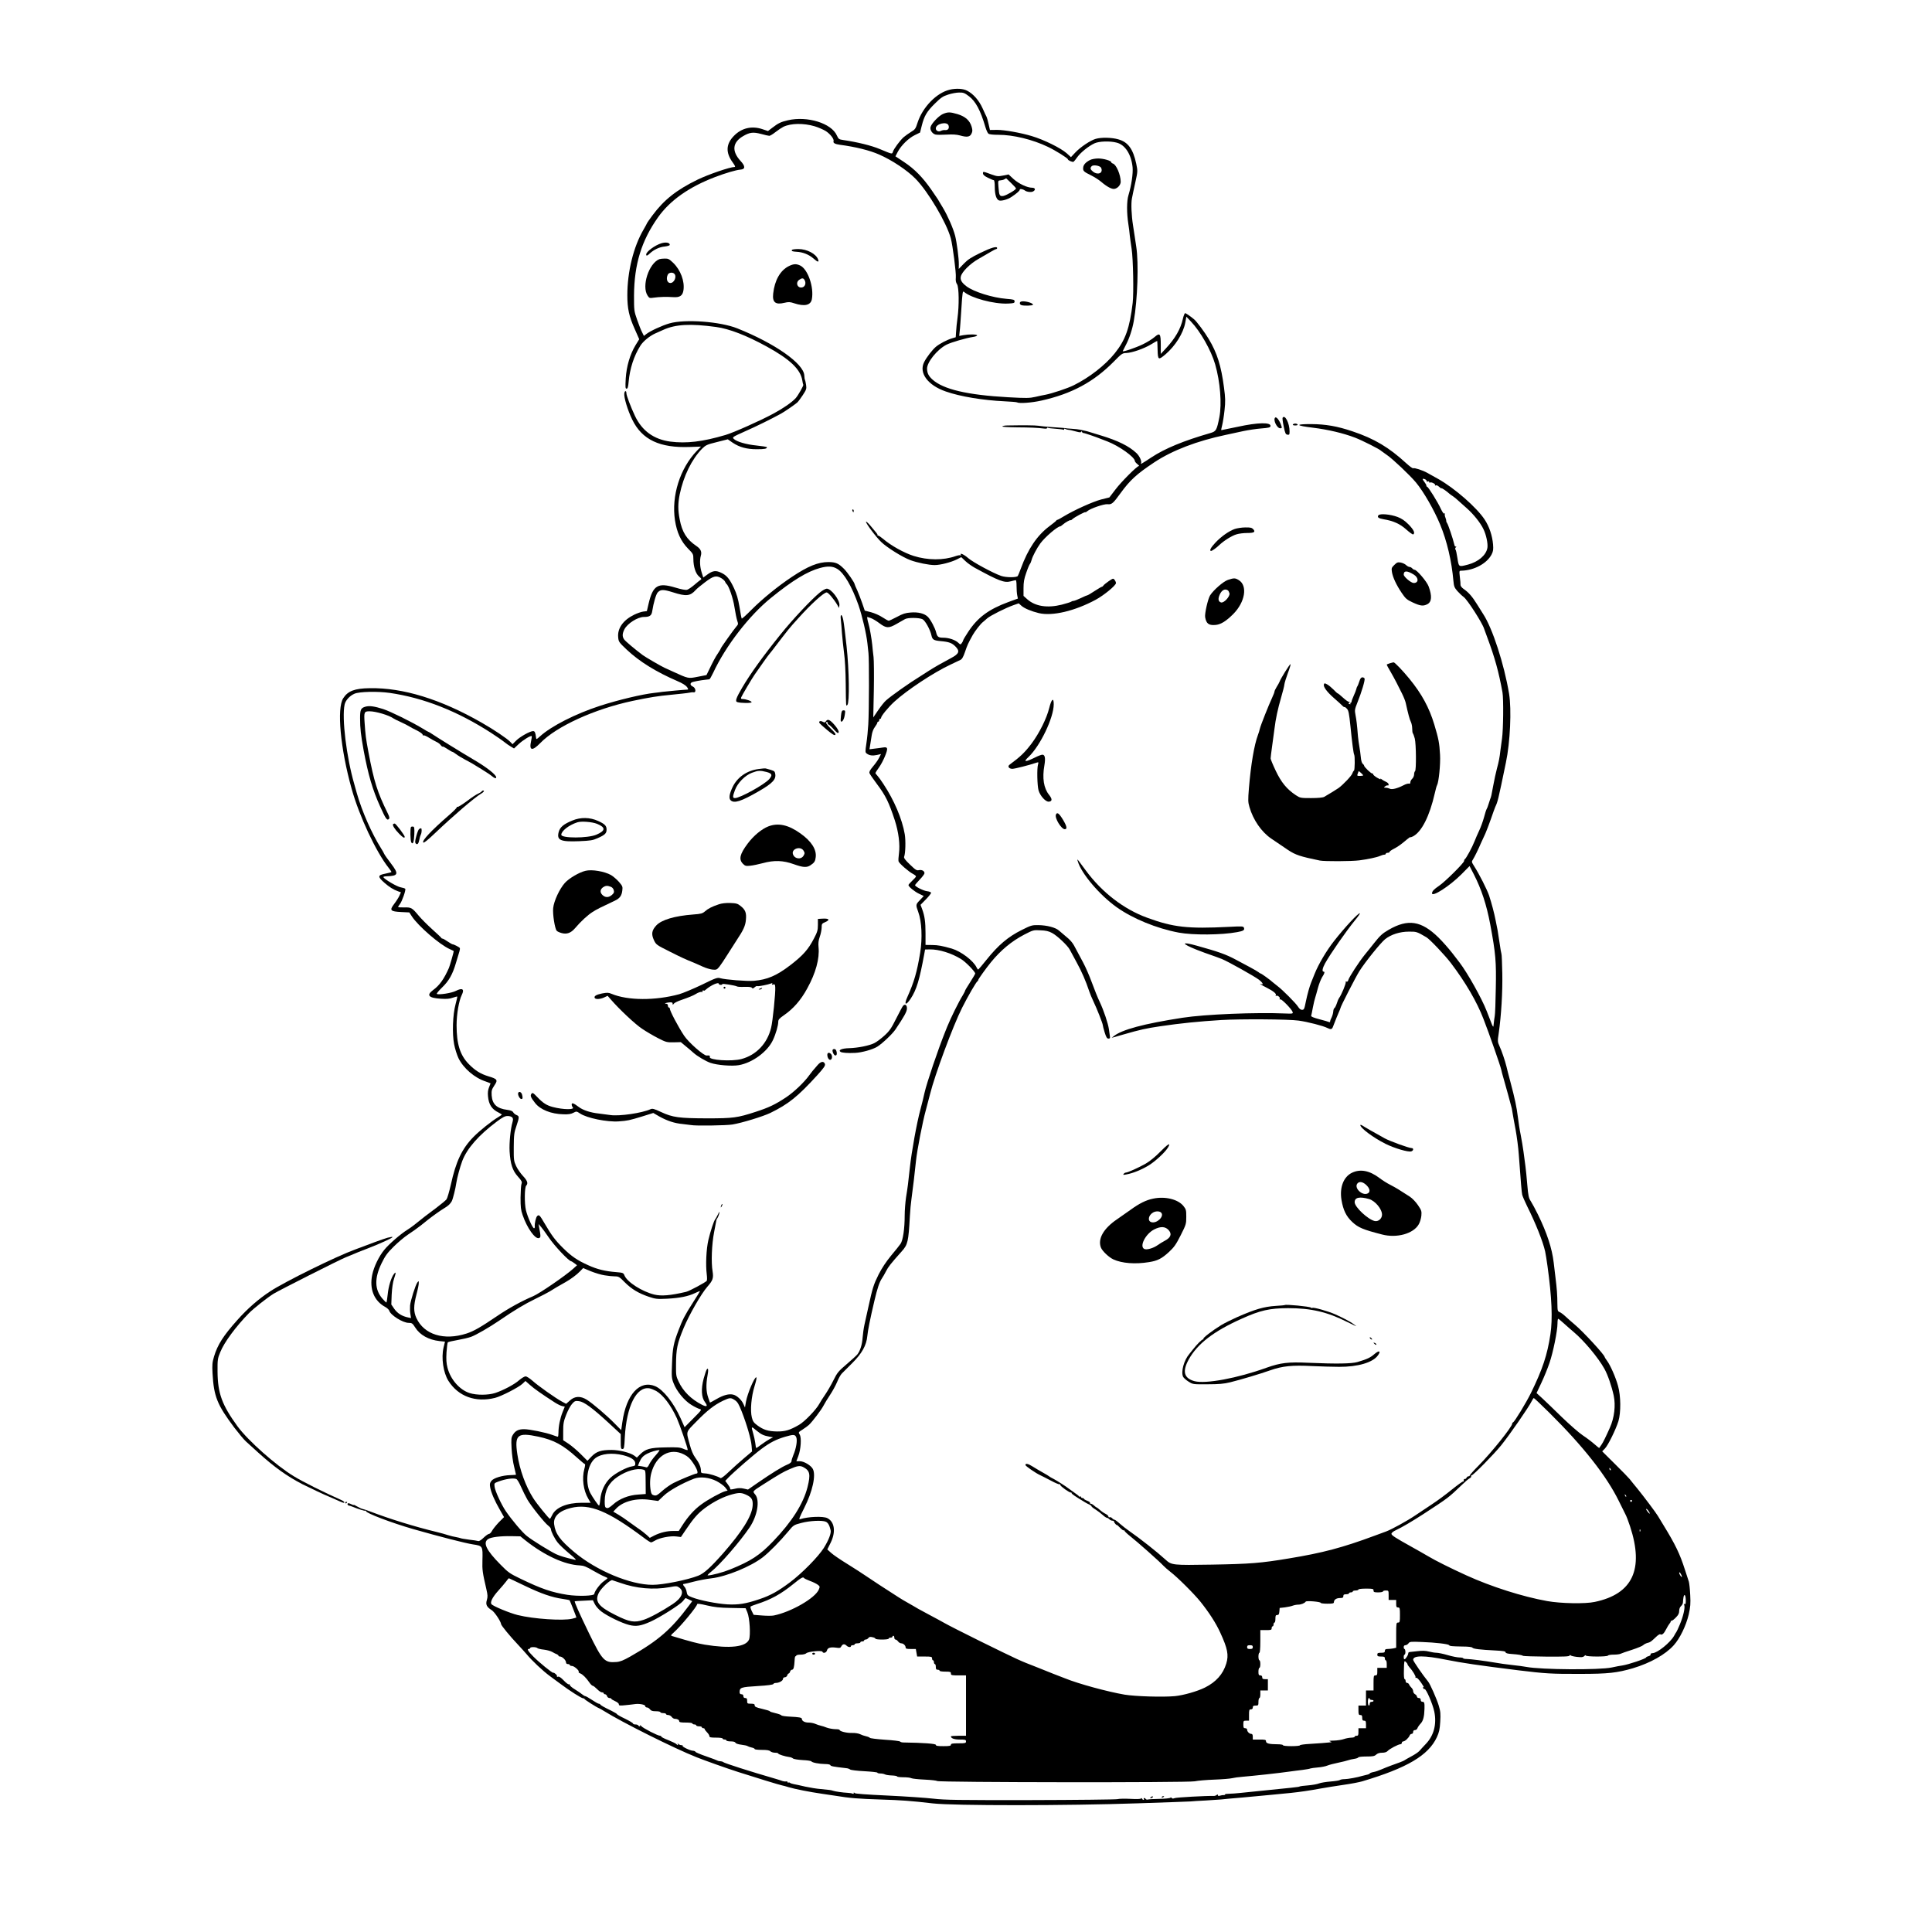 <?xml version="1.0" standalone="no"?>
<!DOCTYPE svg PUBLIC "-//W3C//DTD SVG 20010904//EN"
 "http://www.w3.org/TR/2001/REC-SVG-20010904/DTD/svg10.dtd">
<svg version="1.0" xmlns="http://www.w3.org/2000/svg"
 width="2048pt" height="2048pt" viewBox="0 0 2048 2048"
 preserveAspectRatio="xMidYMid meet">

<g transform="translate(0,2048) scale(0.1,-0.1)"
fill="#000000" stroke="none">
<path d="M10067 19529 c-138 -32 -287 -185 -340 -348 -21 -66 -27 -74 -69 -99
-25 -15 -61 -41 -80 -57 -39 -36 -103 -122 -113 -154 -8 -27 -5 -27 -139 29
-91 38 -239 74 -389 96 -43 6 -49 10 -66 48 -57 130 -314 209 -519 161 -74
-17 -103 -31 -165 -79 l-46 -35 -57 19 c-113 39 -223 14 -305 -71 -84 -86 -88
-177 -12 -281 25 -34 30 -48 20 -48 -49 0 -278 -79 -392 -134 -224 -109 -356
-214 -478 -378 -31 -42 -57 -79 -57 -81 0 -3 -18 -35 -39 -72 -106 -181 -171
-446 -171 -694 0 -141 18 -225 78 -358 l48 -109 -39 -63 c-59 -98 -96 -224
-104 -353 -5 -93 -4 -108 9 -108 12 0 17 18 22 75 13 139 55 270 124 380 28
46 99 104 157 130 17 7 55 24 85 38 132 60 289 68 560 31 141 -19 323 -90 535
-206 249 -136 362 -244 380 -362 3 -22 8 -42 10 -44 6 -7 -53 -111 -79 -141
-39 -44 -131 -108 -233 -163 -131 -72 -429 -205 -513 -229 -244 -72 -413 -92
-585 -70 -175 24 -299 114 -374 272 -46 98 -91 217 -91 241 0 30 -18 29 -22
-2 -6 -41 35 -178 84 -278 104 -214 292 -302 612 -290 l117 4 -44 -45 c-179
-186 -271 -477 -232 -736 20 -130 63 -223 139 -301 53 -53 56 -59 56 -108 0
-82 24 -157 60 -187 26 -22 29 -29 17 -35 -8 -5 -38 -29 -67 -54 -29 -25 -63
-48 -77 -52 -15 -4 -61 4 -126 24 -184 55 -236 23 -282 -173 l-18 -77 -39 -5
c-22 -3 -64 -18 -95 -33 -117 -57 -179 -144 -170 -239 4 -48 8 -53 91 -132
134 -126 310 -235 539 -334 50 -21 86 -44 99 -61 14 -20 16 -28 6 -28 -21 0
-240 -20 -268 -24 -14 -3 -52 -7 -85 -11 -129 -14 -383 -75 -575 -137 -258
-84 -515 -214 -635 -323 -39 -35 -40 -36 -43 -13 -6 53 -13 68 -31 68 -32 0
-138 -59 -179 -100 l-39 -39 -24 25 c-33 35 -174 130 -304 204 -435 249 -834
371 -1185 365 -161 -2 -233 -30 -282 -107 -69 -107 -30 -532 89 -958 81 -291
259 -671 394 -841 16 -20 29 -39 29 -42 0 -3 -29 -11 -65 -18 -82 -16 -84 -31
-11 -96 54 -47 95 -73 148 -92 l28 -10 -17 -38 c-10 -21 -35 -60 -56 -87 -50
-66 -40 -78 77 -84 l85 -4 27 -42 c67 -102 296 -301 402 -347 23 -10 42 -20
42 -21 0 -11 -42 -157 -51 -178 -52 -118 -100 -186 -168 -235 -74 -55 -48 -84
83 -92 58 -4 94 -1 126 11 24 8 46 14 47 12 2 -1 -6 -38 -18 -82 -30 -111 -37
-310 -15 -424 9 -47 30 -113 46 -147 53 -108 171 -209 288 -247 28 -10 52 -19
52 -21 0 -1 -7 -20 -16 -41 -11 -27 -15 -56 -11 -95 8 -88 40 -138 115 -174
17 -9 32 -18 32 -20 0 -2 -17 -14 -37 -26 -75 -45 -199 -145 -263 -210 -123
-125 -187 -260 -241 -508 -17 -73 -37 -143 -46 -155 -9 -11 -57 -51 -107 -89
-50 -37 -104 -78 -121 -91 -105 -85 -145 -116 -185 -141 -73 -45 -197 -153
-246 -213 -58 -71 -110 -179 -128 -264 -32 -152 19 -279 139 -343 19 -11 38
-28 41 -39 15 -48 145 -129 206 -129 34 0 41 -4 70 -50 50 -79 142 -130 257
-143 l58 -6 -15 -62 c-26 -110 -3 -267 51 -353 105 -166 289 -233 495 -181 65
16 250 111 290 149 l32 30 49 -43 c43 -39 129 -99 264 -186 27 -17 61 -34 76
-37 l28 -6 -24 -60 c-26 -65 -43 -149 -43 -216 0 -24 -3 -43 -7 -43 -5 0 -30
9 -58 19 -66 25 -242 61 -299 61 -59 0 -92 -16 -118 -58 -19 -31 -20 -43 -15
-146 3 -61 15 -148 27 -194 11 -46 20 -84 20 -85 0 -1 -27 -3 -59 -4 -85 -2
-178 -30 -202 -61 -16 -21 -19 -34 -13 -67 9 -54 47 -143 102 -238 l45 -79
-56 -56 c-30 -32 -62 -72 -71 -89 -9 -18 -24 -33 -32 -33 -9 0 -34 -18 -57
-40 -24 -24 -47 -38 -56 -36 -9 3 -53 10 -99 15 -46 6 -87 13 -91 16 -5 2 -25
7 -46 11 -20 3 -58 12 -83 20 -26 9 -81 24 -122 34 -236 57 -501 139 -712 220
-29 11 -62 22 -73 24 -11 2 -37 14 -58 26 -20 12 -37 20 -37 17 0 -3 -12 0
-27 8 -15 8 -30 12 -35 9 -10 -6 -1 -24 12 -24 5 0 21 -5 37 -12 67 -27 128
-46 135 -42 5 3 8 1 8 -5 0 -21 268 -123 500 -190 280 -80 554 -150 632 -162
106 -16 106 -17 102 -169 -3 -102 1 -130 42 -307 14 -61 15 -79 5 -114 -15
-48 -2 -74 52 -108 29 -18 96 -118 99 -148 1 -14 96 -130 175 -213 34 -36 76
-83 95 -105 60 -72 172 -177 248 -233 41 -31 91 -67 110 -81 98 -74 222 -152
241 -154 10 -1 16 -3 14 -6 -5 -4 128 -89 155 -99 8 -3 33 -17 55 -31 189
-118 738 -393 980 -489 85 -34 324 -119 440 -156 180 -58 438 -137 465 -142
14 -3 45 -11 70 -19 62 -19 223 -51 355 -70 61 -9 121 -18 135 -20 158 -26
241 -33 495 -41 200 -6 316 -14 545 -41 218 -25 1419 -25 2170 1 289 9 541 19
560 20 19 2 91 7 160 10 69 4 143 9 165 11 22 3 121 12 220 20 99 9 243 22
320 30 77 7 165 16 195 19 97 10 202 25 314 46 61 11 173 29 250 40 78 11 166
28 196 37 477 142 701 275 791 467 24 52 31 82 36 163 5 86 3 111 -16 174 -21
69 -91 228 -112 253 -55 67 -159 218 -159 231 0 48 116 48 350 1 169 -34 346
-60 765 -112 288 -35 349 -39 655 -38 298 0 393 11 560 60 184 55 344 145 432
243 66 73 131 208 159 326 18 82 21 114 16 208 -3 62 -10 126 -15 142 -6 17
-24 73 -41 125 -53 167 -102 268 -226 470 -27 45 -54 89 -60 99 -19 33 -150
207 -214 286 -36 44 -75 91 -85 105 -11 14 -81 86 -156 160 l-136 135 29 30
c34 35 116 203 143 290 27 92 26 266 -4 373 -25 92 -81 219 -118 269 -13 17
-24 35 -24 38 0 22 -228 269 -315 342 -33 28 -78 67 -99 87 -22 21 -50 42 -63
47 -21 8 -23 14 -24 86 0 92 -6 168 -20 278 -5 44 -14 116 -19 160 -18 153
-72 316 -167 510 -27 55 -61 118 -75 140 -23 35 -28 57 -38 175 -6 74 -15 164
-20 200 -5 36 -14 103 -20 150 -6 47 -20 128 -30 180 -11 52 -24 138 -30 190
-13 104 -31 192 -80 375 -18 66 -36 138 -41 160 -15 61 -50 165 -74 216 -20
45 -21 51 -8 135 27 189 42 440 38 636 -2 109 -6 201 -9 206 -2 4 -12 57 -20
117 -9 61 -18 121 -21 135 -2 14 -12 61 -21 105 -15 78 -42 178 -69 262 -22
64 -105 228 -159 312 -27 43 -28 46 -12 70 18 29 53 99 86 176 12 28 33 73 46
100 12 28 39 97 59 155 20 58 40 114 45 125 27 58 29 63 113 470 46 217 61
564 34 730 -53 317 -176 695 -275 846 -9 15 -39 62 -66 105 -51 82 -89 125
-143 162 -17 12 -31 30 -31 40 1 9 -2 47 -7 85 -7 66 -7 67 16 67 135 3 271
76 321 173 17 34 19 52 15 106 -8 93 -40 189 -89 263 -84 128 -317 332 -493
431 -44 24 -96 53 -115 64 -47 27 -137 56 -149 49 -5 -4 -38 20 -72 51 -186
171 -341 263 -574 341 -160 54 -283 75 -434 76 -177 1 -169 -16 16 -38 161
-20 323 -58 448 -106 75 -29 264 -124 275 -139 3 -3 32 -24 64 -46 59 -40 242
-213 306 -290 82 -99 192 -291 256 -445 73 -177 122 -386 141 -600 5 -56 11
-70 41 -105 20 -22 50 -51 68 -64 39 -28 198 -276 216 -336 4 -11 18 -51 33
-90 81 -217 122 -366 162 -585 12 -68 9 -394 -5 -490 -7 -47 -14 -103 -17
-125 -8 -74 -17 -120 -37 -193 -11 -40 -28 -121 -39 -180 -20 -108 -21 -115
-32 -142 -3 -8 -11 -33 -18 -55 -6 -22 -15 -44 -19 -50 -4 -5 -18 -46 -29 -90
-12 -44 -35 -107 -51 -140 -16 -33 -38 -85 -50 -115 -24 -62 -90 -183 -102
-188 -4 -2 -8 -11 -8 -19 0 -20 -200 -219 -265 -263 -55 -37 -74 -58 -75 -79
-1 -45 186 75 311 200 l87 88 45 -87 c81 -158 135 -323 174 -530 58 -312 65
-396 59 -682 -2 -140 -7 -271 -11 -290 -5 -31 -8 -52 -14 -110 -1 -8 -8 1 -16
20 -7 19 -32 83 -55 141 -52 135 -204 405 -287 514 -5 6 -39 51 -77 100 -39
50 -105 125 -148 167 -182 178 -323 200 -528 81 -67 -39 -90 -60 -155 -142
-27 -35 -72 -90 -98 -122 -60 -74 -166 -237 -174 -267 -3 -15 -11 -21 -20 -18
-8 3 -11 1 -8 -4 7 -11 -45 -136 -70 -170 -6 -8 -18 -35 -25 -59 -8 -24 -19
-45 -24 -47 -6 -2 -12 -19 -13 -37 -1 -17 -9 -45 -17 -62 -9 -16 -16 -36 -16
-43 0 -7 -5 -10 -10 -7 -6 3 -52 17 -103 30 -64 17 -91 28 -88 37 2 7 11 47
18 88 8 41 19 89 25 105 5 17 19 63 29 103 11 41 31 91 44 113 27 41 31 59 15
59 -18 0 -11 38 16 87 58 104 222 340 319 459 31 37 53 69 50 72 -11 11 -163
-152 -273 -293 -81 -103 -166 -247 -207 -350 -15 -38 -31 -79 -36 -90 -17 -41
-40 -123 -57 -205 -15 -77 -19 -85 -40 -85 -15 0 -29 12 -42 33 -23 37 -164
179 -219 220 -20 15 -42 33 -50 40 -24 23 -120 92 -127 92 -4 0 -15 6 -23 14
-9 7 -50 31 -91 53 -41 22 -109 58 -150 80 -102 55 -183 84 -414 148 -167 47
-167 23 -1 -43 55 -22 125 -47 155 -57 30 -10 81 -29 114 -42 66 -27 345 -183
393 -220 36 -28 51 -55 25 -46 -32 12 -7 -6 53 -36 76 -39 109 -66 99 -83 -4
-7 -4 -10 1 -6 13 12 47 -12 41 -28 -4 -10 -2 -12 6 -8 12 8 123 -106 131
-135 4 -17 -2 -18 -72 -15 -318 14 -856 -8 -1096 -45 -413 -64 -643 -126 -730
-196 l-20 -16 20 5 c11 3 58 16 105 30 177 51 236 64 390 87 217 32 407 51
647 66 200 12 715 9 818 -6 96 -13 263 -56 305 -78 36 -18 49 -16 59 10 35 90
46 117 62 154 11 24 19 45 19 48 0 14 161 328 200 390 62 98 223 298 273 339
63 50 156 80 252 80 81 1 85 -1 186 -60 36 -21 196 -190 260 -274 156 -206
275 -411 344 -590 59 -151 182 -504 189 -540 4 -19 13 -55 21 -80 22 -74 85
-306 91 -331 2 -13 7 -40 10 -59 3 -19 16 -93 30 -165 13 -71 29 -191 34 -265
22 -304 30 -396 36 -425 4 -16 27 -70 51 -119 92 -184 168 -375 192 -481 6
-27 17 -97 25 -155 46 -331 56 -562 31 -725 -33 -219 -83 -369 -206 -621 -51
-104 -174 -306 -190 -312 -5 -2 -9 -8 -9 -14 0 -32 -217 -303 -356 -444 -52
-52 -94 -100 -94 -105 0 -5 -6 -9 -14 -9 -8 0 -16 -7 -20 -15 -3 -8 -11 -14
-18 -13 -7 2 -12 -5 -12 -14 1 -10 -2 -16 -6 -13 -4 3 -58 -36 -119 -85 -61
-50 -157 -121 -214 -158 -56 -37 -136 -91 -177 -118 -86 -58 -247 -146 -305
-168 -22 -8 -78 -29 -125 -46 -339 -126 -552 -182 -905 -240 -298 -50 -415
-59 -820 -66 -414 -7 -426 -6 -490 53 -90 82 -267 222 -384 303 -28 19 -72 54
-99 77 -26 24 -52 43 -58 43 -6 0 -17 7 -24 15 -7 9 -19 14 -27 11 -7 -3 -13
1 -13 8 0 8 -15 21 -32 29 -18 9 -45 28 -60 42 -15 14 -30 25 -33 25 -3 0 -15
9 -27 20 -12 11 -28 20 -35 20 -8 0 -12 4 -8 9 3 5 -11 15 -30 22 -19 7 -35
17 -35 21 0 4 -7 8 -15 8 -8 0 -15 5 -15 11 0 5 -4 8 -9 5 -5 -4 -11 -2 -13 2
-1 4 -25 23 -53 42 -27 19 -54 38 -60 43 -25 20 -114 77 -155 99 -25 12 -47
26 -50 29 -3 3 -32 21 -65 39 -32 18 -82 47 -110 65 -47 30 -75 35 -75 15 0
-11 108 -85 153 -106 18 -8 70 -35 116 -59 46 -25 87 -42 92 -39 5 3 9 -1 9
-8 0 -13 99 -84 113 -80 4 1 7 -2 7 -7 0 -8 35 -32 145 -98 11 -7 30 -17 43
-22 12 -6 22 -14 22 -18 0 -5 20 -21 45 -36 24 -16 59 -42 76 -58 17 -16 37
-29 44 -29 7 0 18 -7 25 -15 7 -8 21 -15 31 -15 11 0 19 -5 19 -11 0 -6 7 -17
15 -25 8 -9 15 -13 15 -10 0 3 15 -10 33 -29 19 -19 37 -32 40 -28 4 3 7 2 7
-4 0 -5 28 -32 62 -59 74 -58 312 -269 348 -309 14 -15 48 -45 75 -66 74 -56
252 -233 321 -319 91 -114 163 -225 209 -326 78 -169 92 -239 64 -329 -34
-112 -108 -195 -226 -254 -80 -40 -227 -82 -318 -91 -127 -12 -421 -3 -535 16
-180 31 -486 114 -631 173 -13 5 -67 26 -119 46 -52 20 -104 41 -115 46 -11 4
-42 17 -70 28 -178 69 -181 70 -600 276 -170 84 -339 170 -375 191 -36 20
-105 58 -155 84 -49 26 -104 56 -122 66 -17 11 -62 36 -100 58 -37 21 -84 48
-103 61 -133 84 -304 197 -355 232 -33 23 -119 78 -191 123 -72 44 -150 97
-173 118 l-41 37 35 70 c57 115 43 223 -35 262 -43 22 -204 16 -287 -11 -18
-6 -12 10 42 118 89 175 127 350 91 415 -21 38 -94 81 -137 81 l-37 0 20 53
c28 72 36 198 15 230 -15 23 -14 25 31 53 25 16 55 38 67 49 39 37 132 160
154 203 12 23 43 75 70 115 26 39 60 101 75 137 14 36 37 77 50 90 14 14 63
63 110 110 102 101 151 188 160 287 7 66 28 173 75 373 31 132 53 199 81 240
10 14 29 48 43 75 22 44 48 78 167 211 63 71 70 100 85 369 3 61 11 144 17
185 19 141 33 260 48 404 12 116 70 413 104 536 13 47 33 124 45 171 50 203
244 726 340 916 59 118 151 277 163 281 4 2 8 8 8 14 0 8 81 122 135 188 104
127 218 222 352 292 95 49 98 50 172 46 57 -2 88 -9 123 -28 54 -28 167 -135
188 -177 8 -15 40 -75 72 -133 54 -98 98 -199 135 -310 8 -25 28 -72 44 -106
36 -74 99 -235 99 -250 0 -7 9 -42 20 -78 16 -52 25 -66 40 -66 16 0 19 6 15
28 -2 15 -7 47 -10 71 -8 60 -55 201 -98 291 -20 41 -57 134 -83 205 -26 72
-68 167 -93 213 -25 46 -57 106 -71 133 -39 77 -56 98 -131 159 -23 19 -47 40
-53 45 -36 33 -129 57 -221 58 -65 1 -77 -3 -173 -51 -147 -73 -250 -161 -375
-317 -44 -55 -83 -101 -87 -103 -3 -1 -11 8 -17 21 -33 72 -165 172 -263 201
-106 30 -144 37 -207 38 l-72 1 0 122 c0 123 -9 186 -37 261 l-16 42 56 57
c31 32 56 63 56 70 0 7 -19 15 -45 18 -41 6 -125 49 -125 64 0 3 22 30 50 59
28 29 50 59 50 67 0 24 -27 39 -58 33 -25 -6 -36 1 -96 59 -50 47 -66 70 -62
82 15 37 18 172 7 239 -28 163 -112 360 -227 534 -23 36 -52 75 -63 87 -12 12
-21 25 -21 29 0 3 16 29 36 56 43 59 96 182 87 204 -4 12 -14 14 -42 10 -20
-3 -60 -9 -90 -12 l-54 -7 7 44 c4 24 11 70 16 101 5 36 18 70 34 91 14 19 26
39 26 45 0 7 5 12 10 12 6 0 10 7 10 15 0 8 5 15 10 15 6 0 10 5 10 10 0 20
75 111 140 171 133 122 417 310 597 394 43 20 89 42 103 49 18 8 31 31 50 86
24 71 33 91 82 179 23 41 85 121 108 137 8 7 29 24 45 39 33 29 198 112 282
141 l52 18 28 -25 c30 -28 107 -60 187 -79 143 -33 378 22 601 142 87 47 215
152 215 177 0 9 -7 24 -15 34 -13 18 -16 17 -62 -14 -26 -18 -52 -39 -56 -46
-4 -7 -12 -13 -16 -13 -4 0 -39 -20 -77 -45 -37 -25 -72 -45 -76 -45 -4 0 -36
-13 -70 -30 -34 -16 -69 -30 -78 -30 -9 0 -20 -4 -26 -9 -5 -4 -49 -18 -99
-31 -153 -38 -281 -18 -366 58 l-39 35 0 82 c0 63 6 99 29 163 15 45 33 87 39
94 6 7 14 27 18 43 9 36 56 125 92 174 49 67 182 181 211 181 4 0 16 9 28 19
22 21 83 55 83 46 0 -3 9 2 19 12 23 21 133 80 137 73 1 -3 10 2 20 11 33 29
178 78 215 74 43 -5 58 7 136 115 102 140 170 203 358 328 191 127 455 228
760 292 50 10 133 28 185 40 52 11 138 24 190 28 77 6 95 10 98 24 8 43 -131
41 -350 -7 -91 -19 -168 -35 -171 -35 -3 0 1 24 9 53 7 28 19 101 25 160 10
91 9 128 -6 240 -30 230 -73 366 -162 514 -44 74 -128 186 -155 208 -45 37
-86 65 -95 65 -5 0 -16 -26 -23 -57 -24 -110 -82 -211 -183 -319 l-52 -56 0
95 c0 122 -9 133 -67 83 -24 -21 -79 -55 -123 -76 -78 -38 -219 -85 -213 -72
2 4 17 34 34 67 36 68 68 165 83 252 40 225 53 616 26 788 -7 44 -15 98 -18
120 -3 22 -10 69 -16 105 -17 107 -22 232 -12 285 5 28 21 104 36 170 26 119
26 120 10 199 -34 158 -87 230 -191 259 -70 20 -179 22 -238 5 -56 -16 -163
-87 -218 -146 l-45 -48 -45 41 c-64 56 -241 144 -373 183 -118 35 -286 65
-366 65 l-75 -1 -14 62 c-7 33 -17 68 -21 76 -5 8 -24 50 -43 92 -38 84 -98
153 -165 187 -43 22 -115 26 -184 10z m204 -69 c71 -53 123 -151 174 -325 10
-33 24 -66 33 -72 10 -8 49 -12 106 -12 156 0 360 -49 525 -128 83 -40 211
-120 211 -132 0 -11 50 -32 60 -26 5 3 24 26 41 51 37 50 119 116 182 145 49
22 162 26 234 7 89 -22 155 -123 169 -261 6 -65 -12 -191 -44 -297 -19 -62
-19 -190 -1 -305 6 -38 13 -92 15 -120 3 -27 12 -93 20 -145 16 -106 23 -468
11 -570 -32 -268 -76 -393 -190 -535 -101 -126 -270 -258 -437 -340 -64 -32
-231 -87 -300 -100 -19 -3 -66 -13 -104 -22 -62 -14 -94 -15 -290 -4 -433 24
-687 84 -802 188 -40 37 -55 65 -57 113 -2 69 106 204 206 256 49 25 208 71
285 83 23 3 41 11 40 16 -4 12 -85 13 -147 2 l-43 -8 5 48 c4 26 11 135 18
241 11 174 14 191 28 178 75 -65 315 -130 463 -124 65 3 73 5 73 23 0 18 -9
21 -85 27 -150 12 -349 75 -425 133 -50 38 -68 68 -60 103 10 49 97 136 187
187 46 26 105 60 131 76 27 16 53 29 58 29 5 0 9 5 9 10 0 23 -61 6 -176 -50
-98 -47 -134 -71 -177 -115 l-54 -56 1 48 c1 61 -21 231 -39 303 -21 81 -78
211 -130 298 -26 42 -49 82 -53 89 -4 6 -36 53 -71 104 -90 129 -178 219 -287
291 l-92 61 26 50 c37 68 114 143 180 175 l55 27 18 72 c26 103 52 149 138
234 65 64 85 78 141 96 36 12 88 22 116 22 46 1 59 -4 105 -39z m-1634 -319
c37 -11 89 -34 116 -50 48 -31 91 -86 83 -108 -7 -18 15 -31 69 -38 161 -21
315 -59 414 -103 136 -59 298 -167 386 -257 133 -135 330 -467 374 -632 20
-74 58 -367 53 -414 -3 -33 1 -55 13 -72 21 -32 23 -226 5 -357 -7 -47 -13
-112 -15 -145 l-4 -60 -38 -11 c-54 -16 -134 -58 -172 -90 -36 -30 -99 -111
-124 -161 -60 -115 37 -247 229 -313 154 -54 393 -93 622 -104 68 -3 127 -8
132 -11 23 -14 155 -5 261 19 320 72 551 196 764 411 85 87 93 92 135 93 63 3
186 46 261 91 35 22 65 38 66 37 1 -1 3 -43 4 -94 3 -110 8 -112 85 -47 104
90 187 222 208 333 l12 65 49 -52 c101 -106 213 -304 256 -452 54 -187 72
-419 45 -561 -27 -136 -34 -150 -91 -167 -291 -84 -486 -165 -629 -259 -96
-64 -121 -78 -111 -63 11 19 -14 76 -48 108 -78 74 -196 132 -377 187 -47 14
-98 30 -115 35 -16 6 -41 12 -55 15 -14 3 -36 8 -50 11 -14 3 -54 8 -90 10
-36 2 -65 5 -65 6 0 1 -17 3 -165 13 -47 4 -103 9 -125 13 -34 5 -153 6 -327
3 -26 0 -50 -5 -53 -10 -3 -5 63 -9 152 -10 149 -1 215 -4 291 -13 17 -3 32 0
32 5 0 5 4 7 10 3 5 -3 41 -8 80 -10 39 -3 75 -7 81 -10 5 -4 9 -1 9 5 0 7 5
8 13 3 6 -4 20 -8 30 -9 9 -1 19 -2 22 -3 3 0 7 -1 10 -2 2 0 27 -7 55 -14 37
-10 50 -10 50 -2 0 8 3 7 9 -1 4 -8 11 -13 15 -12 7 2 135 -42 191 -65 17 -6
46 -18 65 -25 124 -48 288 -165 290 -207 0 -6 12 -21 26 -32 15 -12 23 -21 17
-21 -20 0 -187 -167 -248 -248 l-65 -85 -88 -22 c-87 -23 -283 -111 -396 -179
-32 -20 -62 -36 -66 -36 -5 0 -10 -3 -12 -7 -1 -5 -35 -32 -75 -62 -130 -98
-225 -239 -301 -446 -14 -38 -29 -75 -33 -81 -14 -17 -123 -17 -176 1 -83 28
-301 146 -350 189 -43 38 -93 61 -77 34 4 -6 3 -8 -3 -5 -6 4 -30 0 -53 -8
-129 -46 -296 -45 -445 2 -101 32 -240 109 -324 181 -24 20 -48 36 -53 35 -4
-2 -7 0 -6 5 3 7 -9 22 -79 104 -24 27 -43 44 -43 37 0 -20 107 -163 162 -215
60 -58 225 -161 309 -192 73 -27 196 -52 257 -52 60 0 172 29 235 60 l47 24
43 -41 c23 -22 67 -53 97 -70 260 -142 316 -164 386 -145 24 7 48 12 52 12 5
0 8 -28 8 -62 0 -35 3 -79 7 -98 l7 -35 -104 -38 c-205 -76 -322 -162 -422
-314 -30 -45 -54 -86 -54 -91 0 -4 -6 -17 -14 -28 -14 -19 -15 -19 -38 3 -32
30 -100 53 -158 53 -52 0 -65 9 -76 55 -11 47 -59 137 -88 166 -36 36 -102 53
-184 46 -54 -4 -82 -13 -143 -46 -42 -22 -82 -41 -88 -41 -6 0 -36 16 -66 36
-29 20 -84 44 -121 54 l-67 17 -27 79 c-15 43 -39 105 -53 137 -15 32 -27 60
-27 63 0 17 -75 125 -112 163 -60 60 -88 72 -166 73 -109 0 -216 -43 -387
-157 -150 -100 -311 -231 -428 -348 -54 -55 -101 -97 -104 -94 -3 3 -14 59
-24 124 -15 88 -30 138 -58 198 -47 100 -78 137 -137 164 -56 27 -90 22 -148
-21 l-41 -30 -17 54 c-19 60 -22 128 -9 176 13 43 -1 74 -48 105 -101 68 -151
147 -176 282 -19 98 -19 167 0 263 40 194 127 373 238 486 39 38 51 44 157 70
l115 29 52 -36 c72 -48 149 -69 255 -69 84 0 108 5 108 21 0 4 -48 12 -107 18
-113 11 -215 41 -245 71 -17 17 -13 20 114 77 119 52 287 135 387 190 35 19
140 91 171 117 9 7 35 42 59 78 39 60 42 68 36 110 -4 25 -9 49 -12 54 -3 4
-6 25 -7 46 -6 126 -312 340 -710 499 -183 73 -555 100 -719 53 -80 -23 -203
-80 -247 -114 l-24 -19 -19 38 c-11 20 -35 81 -53 133 -33 94 -33 100 -33 257
2 331 79 582 255 830 127 179 329 321 604 426 113 43 222 75 270 79 52 4 52
36 1 91 -96 104 -87 197 25 263 71 42 108 46 192 24 40 -11 79 -20 87 -20 9 0
38 18 66 40 28 22 66 47 84 56 80 38 214 40 332 5z m6486 -3760 c-2 -6 4 -8
12 -5 8 4 15 1 15 -6 0 -6 4 -9 9 -5 14 8 61 -16 54 -28 -4 -6 -1 -7 6 -2 7 4
22 -2 37 -16 13 -12 24 -19 24 -15 0 7 56 -31 86 -59 6 -5 22 -17 35 -25 13
-8 37 -28 55 -45 18 -16 60 -54 94 -84 71 -63 143 -153 175 -220 29 -59 49
-154 42 -198 -13 -78 -96 -149 -206 -178 -100 -26 -97 -27 -112 70 -7 47 -16
88 -21 91 -5 3 -3 13 4 22 8 10 9 13 1 9 -7 -5 -14 4 -18 25 -12 54 -65 211
-76 224 -5 6 -9 16 -8 20 1 5 -3 22 -9 37 -7 16 -9 33 -6 39 4 7 2 8 -5 4 -7
-5 -20 13 -38 51 -30 67 -133 233 -145 233 -4 0 -8 6 -8 13 0 6 -9 23 -20 37
-26 33 -25 41 3 31 12 -5 21 -14 20 -20z m-6247 -932 c72 -44 155 -187 224
-383 40 -116 84 -304 95 -406 3 -28 8 -74 11 -102 8 -64 7 -611 -2 -758 -3
-58 -12 -148 -20 -200 -13 -88 -13 -96 4 -108 28 -21 62 -25 108 -15 l43 10
-21 -41 c-11 -23 -41 -64 -65 -92 -32 -38 -41 -57 -36 -70 4 -11 39 -62 78
-114 93 -123 128 -196 190 -385 41 -127 57 -257 44 -354 -5 -35 -7 -72 -4 -82
7 -22 108 -110 153 -133 17 -9 32 -21 32 -26 0 -5 -18 -26 -40 -46 -22 -21
-40 -41 -40 -46 0 -17 65 -70 114 -93 l48 -23 -41 -44 c-45 -46 -45 -49 -17
-126 37 -100 45 -277 20 -432 -34 -206 -65 -311 -135 -467 -39 -85 -18 -98 34
-20 63 96 94 199 145 477 l8 45 49 1 c98 2 233 -40 335 -104 45 -28 138 -122
148 -150 1 -4 -23 -45 -53 -92 -30 -46 -55 -88 -55 -92 0 -5 -11 -25 -23 -46
-43 -68 -128 -241 -167 -337 -4 -11 -13 -33 -20 -50 -76 -189 -196 -543 -220
-650 -9 -44 -29 -123 -43 -175 -39 -144 -94 -448 -112 -616 -19 -176 -22 -201
-41 -319 -7 -49 -14 -135 -14 -190 0 -138 -18 -263 -44 -300 -11 -16 -56 -73
-101 -126 -53 -65 -97 -131 -132 -200 -53 -107 -63 -139 -108 -344 -15 -66
-33 -149 -41 -185 -8 -36 -17 -98 -20 -139 -5 -73 -25 -138 -54 -176 -8 -11
-59 -58 -113 -104 -89 -76 -102 -91 -142 -172 -24 -49 -64 -117 -87 -151 -24
-34 -52 -79 -63 -99 -33 -62 -156 -189 -215 -223 -97 -56 -147 -71 -235 -70
-93 2 -142 17 -207 65 -38 28 -48 43 -58 83 -19 75 -6 222 29 334 18 59 25 92
17 92 -20 0 -92 -171 -108 -256 l-11 -64 -17 38 c-19 43 -69 89 -106 98 -45
12 -105 -4 -176 -45 -39 -23 -72 -40 -72 -39 -1 2 -10 26 -19 54 -22 63 -24
138 -8 227 13 66 9 96 -9 67 -5 -8 -19 -51 -31 -94 -29 -110 -24 -199 14 -249
33 -44 21 -55 -32 -28 -115 59 -200 143 -248 247 -26 54 -28 68 -27 174 1 171
12 227 82 395 59 141 186 362 250 435 58 66 67 91 56 161 -17 99 -9 290 16
419 12 63 23 120 24 126 1 7 7 18 13 25 5 8 13 28 17 44 5 27 4 27 -14 -9 -10
-21 -23 -43 -28 -50 -15 -18 -50 -124 -73 -221 -22 -95 -30 -262 -17 -365 4
-30 4 -60 0 -67 -10 -15 -184 -109 -219 -117 -166 -39 -262 -47 -337 -29 -130
32 -287 132 -316 202 -11 28 -16 30 -88 36 -116 9 -202 30 -294 72 -117 52
-181 96 -269 183 -83 82 -121 133 -194 258 -54 92 -60 99 -80 82 -14 -12 -30
-82 -26 -112 1 -10 -2 -18 -8 -18 -15 0 -70 123 -86 192 -17 74 -15 242 3 260
23 23 12 54 -35 103 -25 27 -58 74 -72 105 -24 52 -26 64 -25 200 1 129 4 154
28 223 32 95 32 105 2 117 -14 5 -29 18 -35 28 -7 14 -26 22 -63 27 -111 14
-159 59 -166 152 -3 52 0 63 28 106 40 59 34 69 -63 98 -83 25 -142 62 -209
131 -91 93 -128 212 -128 410 0 117 25 261 55 321 31 62 7 79 -63 43 -45 -23
-181 -44 -201 -32 -5 4 19 33 54 67 74 71 113 140 149 264 15 50 31 103 36
119 5 16 7 32 4 37 -5 9 -63 39 -76 39 -5 0 -29 14 -53 30 -24 17 -48 30 -53
30 -6 0 -12 3 -14 8 -1 4 -45 45 -97 92 -52 47 -117 112 -144 145 -69 83 -78
88 -153 86 -35 -1 -64 1 -64 5 0 3 9 17 19 30 23 29 65 149 57 162 -3 5 -25
12 -48 16 -38 6 -168 82 -184 107 -3 5 12 10 33 10 126 4 133 23 48 135 -37
48 -70 95 -73 104 -3 8 -17 33 -31 55 -99 157 -202 389 -258 585 -13 47 -26
92 -28 100 -82 283 -133 699 -102 841 9 44 53 93 104 115 51 23 247 27 374 9
360 -52 717 -193 1074 -423 55 -36 118 -79 140 -97 22 -18 54 -40 72 -50 l32
-19 49 46 c47 44 129 94 138 85 3 -2 0 -26 -6 -52 -23 -103 11 -110 97 -22
172 178 575 361 978 447 182 38 268 52 408 65 89 9 176 18 192 22 17 4 38 6
48 4 29 -4 22 47 -8 61 -27 12 -33 32 -13 44 12 8 94 23 151 29 15 1 31 3 36
4 5 0 23 31 41 69 132 284 383 609 614 795 225 183 385 280 518 316 84 23 136
20 184 -10z m-1228 -99 c18 -11 36 -28 39 -38 4 -9 10 -19 14 -22 24 -17 71
-153 85 -248 9 -57 22 -121 29 -142 12 -34 11 -39 -9 -61 -27 -31 -166 -226
-166 -234 0 -4 -13 -25 -28 -48 -28 -40 -54 -90 -101 -188 l-22 -45 -92 -18
c-103 -20 -98 -21 -262 54 -38 18 -79 36 -90 41 -32 14 -201 112 -231 134 -83
62 -185 148 -198 167 -21 30 -20 61 3 107 32 62 141 131 207 131 61 0 81 14
88 62 13 85 40 179 58 198 31 33 60 33 162 1 140 -45 183 -40 241 25 11 13 56
50 100 83 89 67 118 74 173 41z m1583 -422 c19 -6 60 -31 92 -55 72 -54 98
-55 184 -5 35 20 74 43 86 49 31 18 152 16 186 -1 29 -15 82 -111 95 -173 10
-44 24 -52 97 -59 91 -8 121 -20 159 -59 47 -48 36 -76 -47 -120 -103 -55
-175 -96 -233 -133 -30 -20 -72 -46 -92 -59 -118 -72 -314 -211 -366 -258 -19
-16 -56 -64 -84 -105 l-51 -75 6 290 c3 160 1 317 -3 350 -4 33 -11 92 -14
130 -6 62 -28 188 -40 226 -9 28 -16 69 -13 69 2 0 19 -5 38 -12z m-3801
-5293 c10 -12 10 -24 2 -53 -20 -69 -35 -216 -30 -307 8 -132 30 -203 88 -267
41 -46 46 -56 38 -78 -5 -13 -9 -78 -10 -145 0 -100 3 -131 22 -185 48 -140
134 -259 174 -244 19 7 19 18 1 114 l-6 35 26 -30 c14 -16 51 -67 81 -111 62
-92 215 -254 240 -254 2 0 18 -9 33 -21 l28 -21 -41 -37 c-82 -74 -356 -262
-424 -291 -121 -51 -261 -128 -380 -209 -180 -122 -250 -162 -327 -187 -239
-77 -449 -12 -531 164 -31 68 -31 129 1 252 14 52 25 106 24 120 0 24 0 24
-15 5 -20 -27 -72 -191 -77 -244 -2 -23 -1 -63 3 -88 l7 -45 -29 6 c-66 13
-115 44 -148 91 l-32 47 4 106 c4 70 12 128 25 167 22 65 22 80 -2 49 -28 -37
-57 -130 -65 -213 -5 -46 -11 -85 -13 -88 -3 -2 -23 17 -45 43 -81 95 -84 214
-8 371 39 80 60 110 129 178 45 45 114 103 152 128 39 25 99 68 135 96 36 29
72 57 80 64 48 38 130 96 165 117 46 27 67 47 84 77 12 23 40 135 48 193 8 54
39 169 63 233 50 132 172 272 365 417 63 47 88 60 116 60 21 0 42 -7 49 -15z
m980 -1674 c36 -6 84 -11 108 -11 40 0 48 -5 105 -63 72 -72 145 -116 254
-153 72 -24 87 -26 193 -21 134 7 226 25 298 60 29 14 52 23 52 20 0 -2 -35
-59 -78 -126 -81 -126 -107 -176 -149 -287 -53 -138 -63 -190 -69 -350 -6
-143 -5 -159 16 -212 32 -85 116 -187 190 -231 34 -21 73 -40 87 -43 24 -6 21
-11 -68 -100 l-92 -93 -42 94 c-75 167 -185 305 -270 341 -164 68 -306 -86
-348 -382 l-12 -84 -70 71 c-82 84 -231 211 -294 251 -67 42 -128 40 -180 -8
l-40 -35 -43 23 c-66 35 -257 170 -314 222 -29 25 -61 46 -72 46 -12 0 -42
-18 -68 -40 -50 -45 -167 -107 -254 -136 -74 -24 -197 -25 -272 -1 -106 34
-202 144 -234 267 -13 50 -15 89 -11 164 4 55 10 103 14 107 4 4 51 15 103 24
52 9 118 24 146 35 51 19 187 97 293 169 160 110 272 177 383 231 68 33 137
69 153 79 32 21 120 73 170 100 52 29 119 78 153 114 l34 35 81 -34 c45 -18
111 -38 147 -43z m10167 -509 c28 -26 76 -67 105 -92 108 -90 261 -273 326
-391 35 -63 76 -182 98 -283 22 -104 7 -235 -41 -341 -45 -101 -70 -152 -89
-180 -12 -16 -22 -32 -23 -34 -1 -2 -24 16 -51 40 -27 24 -82 66 -123 93 -41
27 -141 115 -224 195 -82 81 -176 170 -208 200 l-59 54 51 108 c28 59 67 154
86 211 39 113 85 341 85 419 0 27 3 49 8 49 4 0 30 -22 59 -48z m-9621 -717
c74 -43 156 -151 219 -289 30 -67 115 -313 115 -335 0 -5 -20 -1 -44 10 -39
17 -63 19 -193 16 -165 -3 -210 -16 -270 -76 l-32 -32 -28 21 c-43 31 -158 60
-241 60 -111 0 -159 -16 -211 -69 l-44 -46 -71 71 c-39 39 -97 88 -128 109
l-58 38 0 94 c0 81 4 105 31 174 17 44 45 97 62 116 28 32 35 35 74 30 53 -6
141 -70 320 -235 l123 -114 0 -79 c0 -70 2 -79 18 -79 17 0 20 12 25 123 18
332 124 543 262 520 17 -3 48 -16 71 -28z m835 -98 c27 -18 41 -42 72 -121 55
-141 98 -291 104 -361 l5 -61 -83 -70 c-46 -39 -119 -104 -162 -145 -50 -48
-82 -72 -90 -67 -31 20 -120 47 -161 49 -43 3 -46 4 -46 31 0 38 -20 83 -61
138 -22 30 -41 75 -57 135 -40 149 -46 127 70 246 116 119 190 176 281 220 75
35 84 35 128 6z m8635 -135 c359 -356 604 -668 734 -933 28 -57 59 -120 69
-139 11 -19 33 -77 50 -129 150 -456 28 -718 -374 -802 -101 -22 -360 -17
-505 9 -262 47 -591 152 -855 272 -169 77 -329 157 -399 199 -45 26 -126 73
-181 103 -176 98 -215 123 -215 139 0 10 19 26 48 39 66 31 169 92 287 168
273 178 265 172 413 313 32 31 68 62 80 68 13 7 20 16 17 22 -4 5 -1 9 4 9 17
0 237 224 314 319 88 109 296 409 323 467 9 19 20 34 23 34 4 0 79 -71 167
-158z m-8405 -188 c48 -40 74 -52 134 -63 l40 -7 -35 -18 c-19 -10 -58 -36
-87 -57 -29 -22 -54 -39 -56 -39 -3 0 -8 24 -11 54 -4 29 -14 75 -22 101 -23
78 -22 79 37 29z m-2315 -63 c166 -36 262 -88 409 -221 43 -39 81 -70 85 -70
5 0 2 -24 -6 -52 -27 -101 -10 -227 42 -315 l25 -43 -95 0 c-156 0 -276 -50
-313 -131 -10 -21 -21 -39 -24 -39 -9 0 -139 159 -176 218 -80 125 -145 303
-169 467 -31 206 1 233 222 186z m2735 -8 c13 -33 -2 -120 -32 -189 -10 -25
-19 -54 -19 -63 0 -12 -16 -25 -48 -38 -54 -23 -155 -85 -308 -190 l-105 -73
-44 10 c-30 7 -60 7 -88 0 -54 -12 -57 -12 -57 2 0 6 -12 27 -26 45 l-26 35
33 35 c59 61 267 242 352 305 90 67 155 100 250 128 89 26 105 25 118 -7z
m-1489 -188 c-28 -30 -58 -73 -69 -95 -12 -27 -23 -38 -33 -34 -8 3 -31 8 -51
11 l-37 5 15 37 c20 47 40 69 85 92 35 18 94 36 127 38 7 1 -10 -24 -37 -54z
m299 7 c41 -21 64 -42 95 -89 45 -66 60 -113 38 -113 -17 0 -170 -63 -246
-101 -31 -16 -84 -53 -118 -83 -52 -47 -64 -53 -88 -47 -22 6 -28 15 -34 47
-11 62 -9 135 6 189 50 188 200 273 347 197z m-645 -8 c83 -21 127 -50 128
-86 1 -23 -3 -27 -34 -32 -58 -9 -177 -72 -229 -121 -60 -56 -99 -140 -108
-229 -3 -37 -9 -66 -13 -66 -8 0 -71 92 -94 136 -58 117 -30 302 56 368 63 47
177 59 294 30z m1907 -125 c73 -38 81 -76 47 -213 -45 -177 -166 -368 -365
-575 -143 -149 -236 -209 -453 -297 -79 -32 -199 -64 -239 -64 -8 0 7 17 34
38 96 76 306 318 410 472 82 123 110 286 58 348 -29 35 -32 31 85 106 178 113
209 131 280 162 81 36 109 40 143 23z m8561 -25 c3 -8 2 -12 -4 -9 -6 3 -10
10 -10 16 0 14 7 11 14 -7z m-10255 -3 c24 -6 24 -8 25 -133 l1 -125 -80 -6
c-101 -6 -200 -45 -266 -105 -36 -32 -54 -42 -69 -37 -17 6 -20 15 -20 73 1
115 44 196 138 258 96 64 204 94 271 75z m778 -122 c36 -19 77 -49 91 -67 l25
-33 -24 -6 c-45 -12 -188 -90 -257 -142 -74 -54 -139 -127 -200 -222 l-37 -58
-55 0 c-68 1 -139 -16 -204 -48 l-48 -25 -32 30 c-17 16 -62 51 -101 77 -38
27 -86 61 -105 75 -19 15 -61 43 -92 62 l-57 34 31 33 c72 76 212 113 356 92
l89 -12 59 56 c56 54 196 132 320 180 65 25 163 14 241 -26z m-2124 23 c10 -4
32 -41 50 -83 18 -41 48 -101 66 -133 41 -71 184 -250 223 -279 15 -11 28 -28
28 -36 1 -26 38 -100 72 -143 18 -23 72 -74 121 -115 69 -57 82 -72 60 -67
-101 23 -154 39 -198 59 -67 32 -248 144 -309 192 -48 37 -161 171 -225 265
-47 70 -112 211 -118 256 -5 39 -5 40 38 56 77 29 159 41 192 28z m2449 -173
c48 -25 61 -50 56 -113 -9 -109 -111 -271 -313 -502 -133 -150 -202 -213 -263
-237 -114 -45 -373 -97 -484 -97 -236 0 -594 150 -828 345 -154 129 -203 196
-216 297 -11 80 53 143 177 173 199 49 392 -30 775 -317 35 -27 69 -48 75 -48
6 0 26 9 44 20 45 28 162 51 223 43 l50 -6 50 74 c84 125 130 177 205 233 93
69 201 123 291 146 76 20 99 18 158 -11z m9316 -14 c-3 -3 -9 2 -12 12 -6 14
-5 15 5 6 7 -7 10 -15 7 -18z m62 -45 c0 -5 -4 -10 -10 -10 -5 0 -10 5 -10 10
0 6 5 10 10 10 6 0 10 -4 10 -10z m178 -111 c21 -33 8 -32 -16 1 -12 16 -16
27 -9 25 7 -3 18 -15 25 -26z m-8724 -110 c24 -11 39 -38 51 -90 8 -31 -22
-108 -73 -189 -59 -93 -227 -264 -355 -361 -129 -97 -210 -142 -327 -181 -144
-49 -224 -61 -339 -55 -115 7 -296 43 -376 75 -45 17 -51 24 -56 56 -3 20 -13
44 -22 54 -20 22 -21 32 -4 32 6 0 53 11 102 24 50 13 133 29 186 35 158 18
417 124 546 224 67 52 184 171 268 272 57 69 59 70 139 91 90 24 221 30 260
13z m8633 -101 c-3 -8 -6 -5 -6 6 -1 11 2 17 5 13 3 -3 4 -12 1 -19z m-11816
-98 c201 -159 414 -257 575 -264 41 -2 69 -13 140 -55 49 -28 104 -57 122 -63
17 -7 32 -14 32 -18 -1 -3 -19 -17 -41 -33 -38 -26 -99 -108 -99 -133 0 -22
-172 -27 -285 -10 -165 26 -275 63 -500 172 -110 53 -128 65 -210 149 -150
151 -189 232 -131 270 32 21 129 33 247 31 l95 -2 55 -44z m12258 -385 c0 -5
-6 -1 -14 9 -8 11 -15 27 -15 35 1 17 29 -26 29 -44z m-9305 -14 c3 -4 31 -18
63 -30 32 -11 69 -30 82 -40 23 -17 23 -21 11 -50 -37 -91 -294 -239 -478
-276 -19 -4 -74 -4 -123 0 l-90 7 -20 40 c-11 22 -17 44 -12 48 4 4 33 15 63
25 151 48 258 107 390 214 84 68 104 79 114 62z m-2963 -80 c174 -84 290 -124
403 -140 37 -5 71 -12 74 -15 4 -4 70 -172 72 -182 0 -1 -20 -7 -44 -13 -95
-24 -411 -3 -579 39 -84 21 -259 93 -277 115 -17 20 10 74 72 143 29 32 66 75
81 95 15 21 29 37 31 37 2 0 77 -36 167 -79z m1014 30 c169 -60 352 -76 520
-46 75 14 82 13 105 -4 57 -41 29 -110 -69 -175 -115 -76 -242 -145 -309 -167
-97 -32 -149 -24 -298 51 -183 91 -223 145 -175 238 25 47 111 129 139 132 2
0 41 -13 87 -29z m7985 -81 c0 -17 7 -20 50 -20 28 0 50 5 50 10 0 6 14 10 30
10 29 0 30 -1 30 -50 l0 -50 40 0 40 0 0 -40 c0 -33 3 -40 20 -40 18 0 20 -7
20 -80 0 -73 -2 -80 -20 -80 -19 0 -20 -7 -20 -134 l0 -133 -31 -7 c-17 -3
-44 -6 -60 -6 -22 0 -29 -5 -29 -20 0 -17 -7 -20 -40 -20 -33 0 -40 -3 -40
-20 0 -17 7 -20 40 -20 33 0 40 -3 40 -20 0 -11 5 -20 10 -20 6 0 10 -18 10
-40 l0 -40 -50 0 -50 0 0 -40 c0 -33 -3 -40 -20 -40 -18 0 -20 -7 -20 -80 l0
-80 -40 0 -40 0 0 -80 0 -80 -40 0 -40 0 0 -50 c0 -43 3 -50 20 -50 16 0 20
-7 20 -30 0 -23 4 -30 20 -30 17 0 20 -7 20 -40 l0 -40 -40 0 -40 0 0 -40 c0
-33 -3 -40 -20 -40 -11 0 -20 -4 -20 -10 0 -5 -17 -10 -37 -10 -21 -1 -56 -7
-78 -15 -22 -8 -69 -15 -105 -16 -48 -1 -58 -3 -40 -9 14 -4 18 -9 10 -9 -52
-6 -129 -11 -222 -17 -60 -3 -108 -10 -108 -15 0 -5 -40 -9 -90 -9 -53 0 -90
4 -90 10 0 6 -26 10 -59 10 -86 0 -121 9 -121 31 0 17 -8 19 -70 19 l-70 0 0
30 c0 21 -5 30 -16 30 -20 0 -44 24 -44 44 0 9 -8 16 -20 16 -17 0 -20 7 -20
40 0 38 2 40 30 40 l30 0 0 60 c0 53 2 60 20 60 13 0 20 7 20 20 0 16 7 20 30
20 28 0 30 2 30 40 0 22 5 40 10 40 6 0 10 18 10 40 l0 40 40 0 40 0 0 60 0
60 -30 0 c-23 0 -30 4 -30 20 0 13 -7 20 -20 20 -17 0 -20 7 -20 40 0 22 5 40
10 40 6 0 10 18 10 40 0 22 -4 40 -10 40 -5 0 -10 18 -10 40 0 22 5 40 10 40
6 0 10 47 10 120 l0 120 60 0 c53 0 60 2 60 20 0 11 5 20 10 20 6 0 10 9 10
20 0 11 5 20 10 20 6 0 10 18 10 40 0 33 3 40 19 40 16 0 20 8 23 38 l3 37 55
6 c30 4 68 12 83 18 16 6 42 11 58 11 31 0 69 15 80 32 8 12 159 -1 159 -13 0
-5 32 -9 70 -9 57 0 70 3 70 16 0 26 26 44 64 44 29 0 36 4 36 20 0 16 7 20
30 20 17 0 30 5 30 10 0 6 9 10 20 10 11 0 20 5 20 10 0 6 14 10 30 10 17 0
30 5 30 10 0 6 33 10 80 10 73 0 80 -2 80 -20z m3310 -108 c0 -30 -3 -41 -12
-36 -8 5 -9 2 -4 -11 10 -27 -11 -120 -47 -205 -17 -41 -34 -77 -37 -80 -3 -3
-14 -21 -24 -40 -39 -71 -176 -182 -227 -184 -16 -1 -25 -6 -22 -13 3 -7 -7
-15 -21 -19 -14 -3 -26 -9 -26 -13 0 -13 -190 -77 -254 -86 -17 -2 -67 -11
-111 -21 -128 -28 -748 -24 -905 6 -25 5 -92 14 -150 20 -58 6 -141 18 -185
26 -113 19 -253 37 -297 38 -21 0 -38 4 -38 8 0 4 -17 8 -39 8 -21 0 -78 11
-125 25 -47 14 -101 25 -119 25 -17 0 -54 6 -81 13 -35 9 -70 10 -120 4 -39
-4 -77 -9 -83 -9 -7 -1 -14 -5 -14 -10 -3 -18 -5 -24 -19 -45 -19 -30 -30 -29
-30 2 0 14 4 25 9 25 5 0 9 14 9 30 -1 17 -5 30 -10 30 -4 0 -8 9 -8 20 0 13
7 20 18 20 10 0 24 9 32 19 13 19 23 20 144 15 140 -5 278 -21 286 -33 7 -11
29 -13 143 -15 61 0 100 -5 105 -12 8 -13 83 -22 245 -30 81 -4 107 -9 107
-19 0 -9 19 -15 63 -18 71 -5 110 -11 123 -20 6 -3 118 -7 249 -8 185 -1 240
1 243 11 3 7 7 8 11 3 3 -6 34 -13 67 -17 50 -5 65 -4 78 9 9 9 16 12 16 6 0
-14 226 -15 235 -1 3 6 31 10 61 10 30 0 62 4 72 9 9 5 64 24 121 42 58 19
112 41 120 50 9 9 29 19 44 23 31 7 38 13 92 64 19 19 39 31 44 28 18 -12 39
6 62 52 13 26 30 53 36 60 7 7 13 18 13 23 0 5 5 9 11 9 7 0 27 16 45 35 25
25 34 43 34 68 0 21 7 41 20 52 11 10 20 28 20 40 0 13 3 37 6 55 9 43 24 19
24 -38z m-10566 12 l34 -17 -34 -46 c-189 -253 -323 -370 -623 -541 -73 -41
-107 -55 -147 -58 -126 -10 -148 13 -292 308 -102 211 -156 331 -149 336 1 1
45 4 97 6 l95 5 20 -41 c11 -23 42 -58 70 -79 66 -50 215 -122 293 -142 74
-19 125 -11 228 35 98 44 313 180 342 216 15 19 28 34 29 34 1 0 18 -7 37 -16z
m446 -89 l154 -3 18 -43 c25 -57 36 -245 18 -289 -33 -79 -202 -98 -470 -54
-80 14 -139 29 -345 91 -17 5 -16 9 16 37 72 63 249 277 249 301 0 8 32 4 103
-13 81 -19 134 -25 257 -27z m1730 -315 c0 -11 6 -20 13 -20 7 0 19 -9 27 -20
8 -11 23 -20 33 -20 23 0 47 -23 47 -44 0 -13 12 -16 54 -16 l54 0 7 -40 7
-40 79 0 c72 0 79 -2 79 -20 0 -11 5 -20 10 -20 6 0 10 -9 10 -20 0 -11 5 -20
10 -20 6 0 10 -13 10 -30 0 -23 4 -30 20 -30 11 0 20 -4 20 -10 0 -6 27 -10
60 -10 53 0 60 -2 60 -20 0 -18 7 -20 80 -20 l80 0 0 -320 0 -320 -80 0 c-44
0 -80 -3 -80 -6 0 -21 35 -34 94 -34 59 0 66 -2 66 -20 0 -18 -7 -20 -80 -20
-64 0 -80 -3 -80 -15 0 -12 -16 -15 -80 -15 -61 0 -80 3 -80 14 0 12 -131 22
-344 25 -16 0 -32 5 -35 10 -4 5 -75 14 -160 19 -85 6 -157 15 -160 20 -3 5
-22 13 -41 17 -19 4 -48 14 -63 22 -16 8 -53 14 -85 13 -56 -2 -132 17 -132
32 0 5 -21 8 -47 8 -27 1 -66 8 -88 16 -22 9 -51 18 -65 21 -14 3 -39 11 -57
19 -17 8 -50 14 -73 14 -40 0 -70 17 -70 39 0 14 -28 19 -128 24 -46 2 -87 8
-90 14 -4 6 -33 16 -64 23 -32 7 -58 16 -58 20 0 4 -36 15 -80 25 -64 15 -80
22 -80 37 0 14 -8 18 -40 18 -38 0 -40 2 -40 30 0 23 -4 30 -20 30 -13 0 -20
7 -20 20 0 13 -7 20 -20 20 -14 0 -20 7 -20 23 1 49 14 53 190 64 106 6 165
14 168 22 2 6 14 11 26 11 34 0 76 23 76 43 0 10 8 17 19 17 11 0 23 9 26 20
3 11 10 20 15 20 5 0 12 9 15 20 3 11 13 20 20 20 17 0 24 26 28 97 1 28 5 49
10 46 4 -2 7 1 7 6 0 6 20 11 46 11 26 0 52 6 60 14 18 19 167 33 172 17 7
-21 41 -12 48 13 7 29 36 38 97 30 39 -6 46 -4 56 15 14 25 34 27 55 6 17 -17
46 -20 46 -5 0 6 9 10 20 10 11 0 20 5 20 10 0 6 14 10 30 10 17 0 30 5 30 10
0 6 9 10 20 10 11 0 20 5 20 10 0 6 7 10 16 10 9 0 22 7 29 16 8 12 20 15 43
9 18 -3 32 -11 32 -16 0 -5 32 -9 70 -9 40 0 70 4 70 10 0 6 9 10 20 10 11 0
20 5 20 10 0 6 5 10 10 10 6 0 10 -9 10 -20z m3800 -100 c0 -16 -7 -20 -30
-20 -23 0 -30 4 -30 20 0 16 7 20 30 20 23 0 30 -4 30 -20z m-7583 -11 c5 -5
37 -13 69 -16 32 -4 73 -15 89 -25 17 -10 38 -21 48 -24 9 -4 17 -10 17 -15 0
-5 8 -9 17 -9 23 0 63 -39 63 -62 0 -11 7 -18 20 -18 11 0 20 -4 20 -10 0 -5
10 -10 23 -10 24 0 82 -52 71 -63 -4 -4 4 -11 17 -16 26 -10 63 -47 98 -98 12
-18 28 -33 34 -33 7 0 27 -16 46 -35 18 -19 41 -35 52 -35 10 0 19 -4 19 -10
0 -5 6 -10 14 -10 8 0 18 -9 21 -20 3 -11 15 -20 26 -20 10 0 19 -3 19 -8 0
-4 18 -15 40 -25 23 -10 40 -24 40 -33 0 -15 9 -16 68 -10 37 3 81 9 97 11 48
8 115 -4 115 -21 0 -8 8 -14 18 -14 10 0 24 -9 32 -20 11 -15 26 -20 62 -20
26 0 48 -4 48 -10 0 -5 14 -10 30 -10 17 0 30 -4 30 -10 0 -5 10 -10 23 -10
12 0 29 -9 37 -20 8 -11 22 -20 31 -20 28 0 49 -11 49 -26 0 -11 17 -14 70
-14 40 0 70 -4 70 -10 0 -5 9 -10 20 -10 11 0 20 -4 20 -10 0 -5 14 -10 30
-10 17 0 30 -4 30 -10 0 -5 7 -10 15 -10 8 0 15 -4 15 -10 0 -5 11 -20 25 -34
14 -14 25 -32 25 -41 0 -12 14 -15 70 -15 40 0 70 -4 70 -10 0 -5 9 -10 20
-10 11 0 20 -4 20 -10 0 -5 20 -10 45 -10 30 0 47 -5 51 -14 3 -8 28 -17 62
-21 31 -4 62 -10 67 -15 6 -4 25 -11 43 -15 17 -3 32 -11 32 -16 0 -5 34 -9
76 -9 54 0 80 -4 90 -15 9 -8 31 -15 50 -15 19 0 34 -4 34 -9 0 -8 71 -31 118
-37 13 -1 30 -8 38 -15 8 -7 54 -14 102 -17 48 -2 90 -8 93 -14 9 -13 81 -27
146 -28 31 0 53 -5 55 -12 4 -11 30 -16 170 -32 15 -1 33 -8 40 -14 8 -6 75
-14 151 -18 75 -4 137 -11 137 -15 0 -5 14 -9 31 -9 17 0 38 -4 48 -9 10 -6
43 -11 74 -12 31 -1 57 -6 57 -11 0 -4 30 -8 66 -8 36 0 74 -4 84 -10 10 -5
73 -12 141 -15 67 -3 128 -10 134 -15 18 -15 2657 -18 2729 -3 32 7 126 15
210 18 83 3 167 10 186 15 19 5 69 12 110 15 109 9 389 39 498 55 39 5 102 14
140 18 37 5 74 11 82 15 8 3 45 8 81 11 37 3 82 12 100 20 19 8 70 21 114 30
44 9 91 21 105 26 14 5 43 12 65 15 22 3 42 10 43 15 2 6 41 10 86 10 68 0 86
3 104 20 14 13 35 20 63 20 27 0 47 6 58 18 19 22 114 72 136 72 8 0 15 7 15
15 0 8 7 15 15 15 18 0 58 37 68 63 3 9 13 17 22 17 8 0 15 9 15 20 0 13 7 20
19 20 11 0 22 9 26 19 3 11 19 34 35 51 26 28 38 73 40 155 2 63 -2 75 -21 75
-12 0 -19 7 -19 20 0 13 -7 20 -20 20 -11 0 -20 7 -20 15 0 8 -9 19 -20 25
-11 6 -20 20 -20 32 0 11 -8 28 -18 37 -10 9 -21 24 -25 34 -3 9 -13 17 -22
17 -8 0 -15 9 -15 20 0 11 -5 20 -10 20 -7 0 -10 36 -8 100 2 94 3 98 20 83
10 -9 18 -20 18 -25 0 -5 9 -19 20 -31 34 -37 71 -98 65 -108 -3 -5 0 -7 7 -4
8 3 29 -19 52 -52 22 -31 34 -53 28 -49 -8 5 -10 2 -6 -8 3 -9 10 -14 14 -11
15 9 87 -157 104 -239 27 -133 -4 -253 -89 -342 -26 -27 -56 -60 -68 -74 -12
-14 -51 -40 -87 -59 -36 -19 -67 -37 -70 -40 -5 -6 -69 -31 -150 -59 -25 -9
-67 -26 -95 -38 -27 -12 -67 -26 -87 -29 -21 -4 -38 -11 -38 -15 0 -4 -17 -11
-37 -15 -21 -5 -42 -10 -48 -12 -40 -13 -147 -33 -181 -33 -22 0 -44 -4 -50
-9 -5 -5 -49 -12 -99 -16 -49 -4 -104 -13 -122 -20 -18 -8 -70 -17 -115 -21
-46 -3 -87 -9 -92 -12 -10 -6 -23 -7 -626 -68 -41 -5 -96 -8 -122 -9 -25 0
-44 -3 -42 -7 3 -4 -4 -7 -13 -7 -10 1 -28 -2 -40 -6 -16 -5 -23 -3 -23 5 0 9
-4 10 -13 2 -7 -6 -22 -11 -32 -10 -79 2 -393 -15 -413 -23 -18 -7 -27 -6 -32
2 -5 6 -10 7 -13 2 -4 -5 -55 -11 -114 -12 -59 -1 -115 -4 -125 -7 -9 -3 -19
0 -23 6 -3 5 -11 10 -16 10 -6 0 -7 -5 -4 -10 3 -6 2 -10 -4 -10 -5 0 -12 6
-15 13 -4 7 -8 8 -11 2 -3 -6 -45 -8 -112 -4 -60 3 -121 2 -138 -3 -16 -4
-430 -9 -920 -10 -772 -1 -909 1 -1030 15 -77 9 -295 24 -485 33 -235 11 -347
19 -352 27 -6 9 -8 8 -8 -1 0 -8 -5 -10 -12 -6 -7 4 -30 8 -53 9 -47 2 -134
14 -155 22 -20 7 -41 10 -130 18 -41 3 -115 15 -165 26 -49 12 -103 23 -120
26 -16 3 -35 9 -41 14 -6 5 -14 6 -17 2 -4 -3 -7 -1 -7 4 0 6 -8 10 -17 9 -10
-2 -27 0 -38 4 -11 5 -45 15 -75 24 -273 79 -541 165 -554 177 -6 5 -20 9 -31
9 -12 0 -24 3 -28 6 -3 3 -56 23 -119 45 -62 21 -114 43 -116 49 -2 5 -13 10
-25 11 -29 0 -119 43 -111 52 4 4 -2 7 -12 7 -11 0 -26 6 -33 13 -11 10 -13
10 -7 0 9 -17 1 -17 -16 0 -7 7 -46 25 -85 41 -40 15 -73 32 -73 37 0 5 -6 9
-13 9 -25 0 -182 81 -200 103 -10 12 -16 16 -12 10 7 -15 -11 -18 -20 -3 -3 6
-17 10 -31 10 -13 0 -24 4 -24 10 0 5 -38 28 -85 51 -47 22 -85 44 -85 48 0 4
-26 19 -57 35 -77 37 -117 59 -121 69 -2 4 -9 7 -16 7 -6 0 -38 18 -71 40 -33
22 -65 40 -71 40 -6 0 -21 9 -33 19 -12 10 -46 34 -76 52 -30 18 -55 39 -55
47 0 7 -4 10 -10 7 -5 -3 -30 15 -54 41 -30 31 -50 45 -61 40 -9 -3 -14 -2
-11 3 7 10 -28 43 -40 39 -11 -3 -151 111 -211 172 -55 56 -70 80 -48 80 8 0
15 5 15 10 0 13 63 13 77 -1z m8823 -539 c0 -5 9 -10 20 -10 11 0 20 -4 20
-10 0 -5 -9 -10 -20 -10 -13 0 -20 -7 -20 -20 0 -11 -4 -20 -10 -20 -5 0 -10
18 -10 40 0 22 5 40 10 40 6 0 10 -4 10 -10z"/>
<path d="M9994 19271 c-44 -20 -121 -101 -130 -138 -8 -30 19 -71 52 -79 14
-4 67 -4 117 -1 66 4 107 1 144 -9 73 -21 105 -16 121 19 12 24 12 37 2 73
-19 66 -67 109 -149 134 -82 24 -103 24 -157 1z m61 -121 c10 -30 -5 -51 -34
-49 -14 2 -35 -2 -46 -8 -25 -14 -55 0 -55 26 0 50 120 77 135 31z"/>
<path d="M11555 18784 c-47 -24 -71 -51 -73 -82 -3 -35 7 -43 84 -81 33 -16
82 -47 109 -70 61 -52 113 -79 140 -73 35 7 65 43 65 76 -1 74 -47 181 -82
192 -10 3 -18 9 -18 14 0 16 -82 40 -138 40 -32 0 -70 -7 -87 -16z m111 -75
c8 -7 14 -24 12 -38 -4 -35 -53 -41 -91 -11 -30 24 -34 39 -14 59 14 14 71 8
93 -10z"/>
<path d="M10420 18642 c0 -14 15 -28 52 -46 29 -14 57 -26 62 -26 7 0 11 -28
11 -73 0 -79 17 -133 46 -142 25 -8 93 11 132 38 59 40 87 65 87 77 0 11 34 6
55 -10 20 -15 66 -20 85 -10 31 16 25 40 -9 40 -52 0 -141 42 -197 92 l-53 49
-58 -12 c-52 -10 -64 -9 -118 10 -98 36 -95 35 -95 13z m298 -102 c29 -28 52
-53 52 -58 0 -14 -101 -73 -134 -79 -40 -6 -45 4 -52 97 -5 65 -5 66 21 68 15
1 34 6 43 12 9 5 17 10 18 10 0 0 24 -23 52 -50z"/>
<path d="M10823 17283 c-18 -6 -16 -30 3 -37 25 -10 124 -7 124 4 0 20 -94 44
-127 33z"/>
<path d="M7010 17901 c-68 -21 -160 -89 -160 -118 0 -19 11 -16 39 11 43 40
102 68 158 73 33 4 53 11 53 18 0 23 -41 31 -90 16z"/>
<path d="M8395 17831 c-7 -13 3 -17 50 -20 64 -3 130 -29 178 -71 44 -39 61
-43 50 -12 -21 61 -118 112 -210 112 -34 0 -64 -4 -68 -9z"/>
<path d="M6990 17733 c-112 -44 -191 -287 -125 -387 18 -27 21 -28 69 -21 54
8 131 10 208 5 65 -4 95 17 103 74 14 94 -30 213 -108 289 -43 41 -53 47 -90
46 -23 0 -49 -3 -57 -6z m158 -155 c29 -29 -1 -98 -42 -98 -35 0 -48 49 -26
91 12 21 50 25 68 7z"/>
<path d="M8362 17659 c-91 -45 -151 -151 -166 -292 -10 -92 24 -120 119 -97
45 11 59 10 104 -5 110 -36 175 -21 187 43 24 127 -42 318 -123 357 -42 20
-70 19 -121 -6z m168 -150 c17 -31 4 -68 -25 -75 -51 -13 -76 50 -33 80 30 21
45 20 58 -5z"/>
<path d="M9036 15065 c4 -8 8 -15 10 -15 2 0 4 7 4 15 0 8 -4 15 -10 15 -5 0
-7 -7 -4 -15z"/>
<path d="M8693 14201 c-88 -71 -290 -285 -419 -446 -190 -236 -317 -413 -407
-565 -66 -113 -77 -146 -50 -153 38 -11 146 -12 150 -1 4 11 -60 34 -95 34
-16 0 -20 4 -15 18 7 19 112 197 142 240 60 87 146 208 151 212 3 3 19 23 36
45 184 241 175 229 274 339 137 153 273 276 303 276 17 0 76 -70 112 -131 l19
-34 4 28 c7 54 -86 177 -134 177 -12 0 -44 -17 -71 -39z"/>
<path d="M8913 13913 c3 -27 9 -91 12 -143 4 -52 14 -147 22 -210 10 -67 17
-202 18 -325 3 -258 2 -242 18 -227 23 24 19 367 -9 622 -13 124 -29 249 -35
278 -13 66 -34 70 -26 5z"/>
<path d="M3874 12989 c-49 -14 -57 -31 -57 -122 0 -109 8 -176 38 -343 48
-257 94 -415 175 -594 58 -129 73 -151 92 -132 9 9 7 22 -11 59 -111 226 -146
335 -206 653 -27 144 -31 178 -40 309 -8 114 -4 121 53 121 66 0 206 -42 252
-75 8 -6 44 -24 80 -40 36 -16 76 -37 90 -46 14 -9 51 -29 83 -44 31 -16 57
-35 57 -42 0 -8 4 -12 9 -8 5 3 31 -8 58 -25 26 -16 62 -36 79 -44 17 -7 38
-23 46 -35 8 -11 17 -18 20 -15 3 3 26 -9 51 -26 25 -16 48 -30 53 -30 4 0 22
-11 39 -24 18 -14 59 -39 91 -56 32 -17 66 -35 74 -40 8 -5 53 -33 100 -61 47
-29 98 -62 113 -75 30 -25 47 -30 47 -14 0 27 -100 106 -235 185 -144 85 -391
238 -447 276 -15 11 -30 19 -32 19 -3 0 -36 18 -72 41 -113 68 -333 177 -413
203 -91 29 -145 37 -187 25z"/>
<path d="M8915 12895 c-4 -31 -5 -59 -1 -62 13 -13 35 23 41 70 7 43 6 47 -13
47 -17 0 -22 -9 -27 -55z"/>
<path d="M8755 12834 c-9 -14 -15 -15 -33 -5 -26 14 -46 6 -35 -14 5 -7 41
-40 82 -74 54 -45 77 -59 85 -51 8 8 -5 26 -47 66 -31 31 -54 60 -51 65 3 5
10 7 15 3 5 -3 7 -10 3 -15 -3 -5 -1 -8 4 -7 5 2 28 -18 52 -44 23 -27 46 -48
51 -48 22 0 5 40 -37 88 -47 54 -72 64 -89 36z"/>
<path d="M8040 12328 c-124 -17 -224 -87 -274 -191 -35 -73 -42 -120 -21 -140
36 -36 110 -13 294 93 155 89 193 131 177 195 -6 23 -10 25 -99 49 -7 2 -41
-1 -77 -6z m85 -31 c59 -16 66 -32 30 -75 -48 -57 -310 -202 -364 -202 -26 0
-26 15 0 85 28 76 106 155 179 183 65 25 88 26 155 9z"/>
<path d="M5105 12090 c-4 -6 -21 -16 -38 -24 -18 -7 -72 -43 -120 -80 -49 -36
-93 -63 -98 -60 -5 3 -8 1 -7 -4 2 -5 -37 -44 -87 -87 -181 -157 -286 -268
-268 -286 7 -7 48 27 124 99 190 181 418 377 489 419 29 17 39 33 21 33 -6 0
-13 -5 -16 -10z"/>
<path d="M6067 11782 c-93 -38 -132 -71 -145 -123 -22 -86 19 -104 218 -96
118 5 144 9 195 32 77 34 95 51 95 91 0 40 -18 59 -89 91 -86 40 -186 42 -274
5z m262 -35 c93 -38 91 -73 -7 -115 -91 -39 -372 -39 -372 -1 0 40 80 103 170
132 42 14 157 5 209 -16z"/>
<path d="M4167 11744 c-10 -10 18 -56 63 -101 41 -42 60 -53 60 -33 0 15 -94
140 -106 140 -6 0 -13 -3 -17 -6z"/>
<path d="M8145 11720 c-71 -28 -156 -98 -219 -182 -84 -112 -97 -168 -50 -215
22 -22 31 -25 77 -20 29 3 88 15 132 27 121 33 217 30 330 -11 98 -35 136 -37
175 -12 43 28 52 43 57 87 10 82 -47 170 -163 252 -127 91 -235 114 -339 74z
m372 -256 c15 -24 15 -29 2 -53 -26 -47 -98 -37 -114 16 -16 55 79 87 112 37z"/>
<path d="M4357 11714 c-10 -11 -8 -147 3 -164 17 -27 28 3 32 85 2 66 0 80
-12 83 -9 1 -19 0 -23 -4z"/>
<path d="M4443 11692 c-7 -4 -20 -38 -30 -75 -14 -52 -15 -69 -5 -79 16 -16
29 -2 37 41 3 19 10 42 15 52 12 21 13 69 3 69 -5 0 -14 -4 -20 -8z"/>
<path d="M6206 11249 c-67 -16 -175 -80 -218 -128 -57 -64 -116 -191 -124
-266 -7 -65 17 -217 37 -241 6 -8 30 -19 53 -25 54 -15 98 1 140 50 64 75 136
141 188 174 47 30 82 47 237 120 52 25 72 53 78 110 5 38 1 46 -37 90 -23 26
-61 58 -83 71 -69 39 -203 62 -271 45z m268 -169 c15 -5 28 -20 32 -36 6 -22
2 -32 -20 -51 -35 -30 -71 -29 -101 1 -27 27 -24 58 8 81 25 17 46 19 81 5z"/>
<path d="M7620 10894 c-74 -25 -113 -45 -146 -74 -28 -24 -43 -28 -125 -34
-197 -15 -335 -56 -391 -115 -49 -52 -56 -93 -26 -157 23 -48 27 -51 163 -119
133 -67 166 -82 260 -120 22 -9 65 -28 95 -42 30 -14 76 -28 101 -31 43 -4 48
-2 75 31 16 20 53 76 83 124 30 48 76 120 101 158 70 105 92 152 97 216 7 72
-6 105 -55 144 -33 27 -46 30 -112 33 -48 1 -91 -4 -120 -14z"/>
<path d="M8718 10742 l-48 -3 0 -64 c0 -55 -6 -75 -40 -140 -61 -119 -118
-183 -252 -286 -146 -112 -245 -154 -386 -166 -76 -6 -304 12 -358 28 -28 9
-49 2 -195 -70 -90 -43 -198 -88 -239 -100 -254 -69 -545 -68 -717 4 -33 14
-47 14 -101 4 -63 -13 -89 -29 -77 -49 10 -15 60 -12 100 7 l36 17 34 -39 c91
-105 258 -262 331 -310 44 -30 121 -75 170 -100 84 -43 92 -45 165 -44 l76 2
53 -44 c29 -24 66 -55 81 -69 40 -36 131 -90 181 -107 70 -24 227 -37 300 -24
144 25 304 143 361 265 31 65 57 156 57 196 0 21 12 35 57 66 102 70 182 161
250 286 91 165 132 317 120 437 -4 41 -1 71 13 111 11 30 19 74 20 97 0 40 2
43 41 60 52 23 36 39 -33 35z m-1098 -692 c0 -5 9 -10 21 -10 11 0 18 4 15 8
-5 9 139 -14 157 -25 6 -4 43 -6 81 -4 47 1 72 -2 77 -11 6 -9 12 -8 28 6 11
10 24 16 28 13 9 -6 114 15 147 28 14 6 17 5 11 -4 -5 -10 -2 -11 12 -7 16 5
19 1 21 -30 4 -56 -27 -363 -44 -429 -40 -166 -157 -289 -314 -331 -102 -28
-349 -12 -336 22 5 14 -5 18 -33 15 -29 -4 -191 138 -239 210 -62 93 -152 263
-152 289 0 5 -4 10 -10 10 -5 0 -10 9 -10 20 0 12 -7 20 -17 20 -30 0 -5 11
31 14 28 3 36 -1 36 -13 1 -15 2 -15 13 0 7 9 41 26 77 38 76 26 129 48 150
61 31 20 62 30 72 24 7 -4 8 -2 4 4 -6 10 8 18 17 10 1 -2 9 3 17 10 57 50
140 86 140 62z"/>
<path d="M7670 10010 c0 -5 5 -10 10 -10 6 0 10 5 10 10 0 6 -4 10 -10 10 -5
0 -10 -4 -10 -10z"/>
<path d="M8055 10000 c-16 -7 -17 -9 -3 -9 9 -1 20 4 23 9 7 11 7 11 -20 0z"/>
<path d="M9572 9817 c-6 -7 -38 -67 -72 -134 -51 -102 -70 -131 -124 -180 -35
-32 -83 -68 -107 -80 -56 -28 -174 -51 -267 -54 -78 -2 -120 -20 -92 -39 16
-10 74 -15 155 -11 70 3 188 36 235 66 53 33 161 136 192 182 95 142 121 189
122 222 1 38 -21 53 -42 28z"/>
<path d="M8828 9354 c-11 -11 9 -59 25 -62 18 -4 23 21 11 52 -6 16 -25 21
-36 10z"/>
<path d="M8770 9299 c0 -31 18 -59 35 -53 18 7 20 45 3 62 -19 19 -38 14 -38
-9z"/>
<path d="M8668 9191 c-46 -52 -71 -83 -88 -107 -53 -75 -165 -182 -250 -238
-114 -75 -181 -107 -320 -152 -193 -63 -238 -69 -515 -69 -297 1 -365 10 -487
67 -75 35 -92 39 -112 30 -90 -41 -330 -76 -426 -62 -37 5 -92 12 -121 16 -89
9 -170 36 -213 69 -55 42 -76 49 -76 27 0 -10 5 -23 11 -29 28 -28 -100 -27
-210 2 -66 17 -105 42 -165 105 -45 47 -51 50 -63 35 -14 -20 -7 -38 39 -97
55 -71 170 -117 300 -120 54 -2 82 3 106 16 33 17 34 17 70 -7 72 -49 287 -93
412 -84 94 7 109 10 250 53 l115 36 64 -37 c85 -47 160 -72 246 -80 38 -4 78
-9 90 -11 45 -10 375 -5 440 6 101 17 320 84 400 122 194 95 290 172 498 400
73 81 88 103 81 121 -12 31 -43 26 -76 -12z"/>
<path d="M5493 8894 c-7 -19 16 -64 34 -64 14 0 16 13 7 47 -7 27 -33 38 -41
17z"/>
<path d="M7646 7705 c-9 -26 -7 -32 5 -12 6 10 9 21 6 23 -2 3 -7 -2 -11 -11z"/>
<path d="M8610 2950 c0 -5 7 -10 15 -10 8 0 15 5 15 10 0 6 -7 10 -15 10 -8 0
-15 -4 -15 -10z"/>
<path d="M12200 1430 c-13 -8 -12 -10 3 -10 9 0 17 5 17 10 0 12 -1 12 -20 0z"/>
<path d="M12315 1430 c-3 -6 1 -7 9 -4 18 7 21 14 7 14 -6 0 -13 -4 -16 -10z"/>
<path d="M13517 16053 c-24 -23 19 -113 54 -113 17 0 19 4 13 23 -17 56 -53
104 -67 90z"/>
<path d="M13596 16051 c-3 -4 2 -46 12 -92 15 -73 20 -84 40 -87 19 -3 22 1
22 35 0 87 -50 184 -74 144z"/>
<path d="M13705 15980 c-4 -6 7 -10 25 -10 18 0 29 4 25 10 -3 6 -15 10 -25
10 -10 0 -22 -4 -25 -10z"/>
<path d="M14612 15018 c-16 -20 0 -33 53 -42 105 -17 177 -50 242 -109 35 -31
68 -55 74 -52 22 14 5 49 -48 104 -43 43 -74 64 -118 81 -78 29 -186 38 -203
18z"/>
<path d="M13090 14873 c-63 -22 -145 -80 -207 -146 -47 -50 -67 -87 -45 -87
11 0 55 31 88 63 47 45 133 99 182 113 25 8 76 14 113 14 74 0 91 11 63 41
-14 15 -30 19 -83 18 -36 0 -86 -8 -111 -16z"/>
<path d="M14780 14491 c-29 -28 -31 -35 -25 -74 9 -57 47 -138 103 -221 42
-62 54 -73 119 -103 80 -37 110 -40 153 -18 47 24 52 86 14 189 -18 50 -125
176 -149 176 -7 0 -18 7 -25 15 -7 8 -19 15 -28 15 -9 0 -25 9 -37 20 -12 12
-38 23 -58 27 -31 5 -40 1 -67 -26z m207 -102 c53 -33 53 -89 -1 -89 -28 0
-106 66 -106 89 0 44 35 44 107 0z"/>
<path d="M13017 14333 c-49 -16 -154 -108 -190 -165 -23 -38 -58 -192 -52
-230 12 -68 37 -88 106 -83 56 3 114 38 191 115 127 127 156 302 59 361 -37
23 -51 23 -114 2z m-1 -111 c6 -4 13 -18 17 -31 8 -33 -60 -107 -90 -97 -29 9
-34 38 -13 84 21 47 55 65 86 44z"/>
<path d="M14733 13449 c-18 -5 -33 -12 -33 -15 0 -3 17 -36 39 -72 21 -37 50
-89 64 -117 14 -27 40 -79 58 -115 18 -36 36 -81 40 -100 26 -118 42 -178 55
-203 8 -16 14 -48 14 -71 0 -24 3 -46 7 -50 4 -4 13 -28 20 -54 15 -57 17
-338 3 -347 -5 -3 -10 -19 -10 -34 0 -15 -9 -36 -20 -46 -11 -10 -20 -27 -20
-38 0 -13 -5 -17 -14 -14 -8 3 -34 -4 -58 -17 -66 -34 -124 -49 -147 -36 -11
5 -30 10 -43 10 -22 1 -22 1 -4 15 10 8 23 12 27 9 5 -3 9 2 9 11 0 8 -12 21
-27 27 -16 7 -37 19 -47 27 -11 9 -16 11 -12 3 4 -7 -13 0 -38 15 -24 15 -42
31 -40 35 3 4 -1 8 -8 8 -15 0 -88 70 -88 84 0 5 -7 14 -15 20 -9 7 -17 35
-20 71 -3 33 -10 83 -15 110 -5 28 -12 77 -15 110 -10 127 -16 172 -26 225
-10 52 -9 60 21 135 43 106 82 237 75 252 -2 7 -13 13 -23 13 -13 0 -23 -12
-32 -42 -8 -24 -17 -48 -22 -54 -4 -6 -9 -19 -11 -30 -2 -10 -14 -41 -27 -69
-12 -27 -23 -56 -23 -62 0 -7 -4 -13 -9 -13 -5 0 -6 -4 -3 -10 3 -6 -1 -7 -10
-3 -13 5 -14 7 -3 14 10 7 10 9 -2 9 -9 0 -37 20 -64 45 -27 25 -52 45 -56 45
-3 0 -24 18 -45 41 -22 22 -52 47 -68 55 -24 13 -28 13 -33 0 -9 -25 31 -80
109 -148 40 -34 79 -71 88 -80 9 -10 18 -15 21 -13 2 3 14 -5 26 -18 17 -18
23 -47 37 -182 18 -181 33 -294 40 -305 9 -15 7 -162 -2 -169 -6 -3 -14 -17
-18 -30 -7 -24 -96 -118 -145 -154 -23 -16 -97 -62 -153 -94 -14 -8 -65 -13
-138 -13 -113 0 -117 1 -163 31 -95 63 -154 135 -213 259 -30 63 -54 122 -54
130 0 8 7 67 16 130 9 63 20 147 25 185 13 107 35 209 70 330 18 61 34 124 35
140 2 17 19 72 38 123 19 50 31 92 27 92 -9 0 -104 -152 -116 -186 -4 -10 -18
-36 -31 -56 -13 -21 -23 -43 -23 -49 0 -7 -11 -35 -24 -63 -37 -79 -124 -298
-131 -331 -4 -16 -12 -46 -20 -65 -40 -107 -75 -313 -96 -566 -10 -125 -10
-147 6 -200 39 -135 127 -263 230 -333 48 -33 125 -85 180 -122 79 -52 127
-68 335 -111 50 -10 335 -9 420 2 85 11 182 31 217 46 17 8 38 14 47 14 9 0
16 5 16 10 0 6 9 10 20 10 11 0 20 4 20 10 0 5 19 19 43 31 45 24 76 45 138
98 21 18 39 30 39 27 0 -4 12 0 28 8 92 48 176 214 231 456 9 41 20 80 24 86
18 30 38 224 32 324 -7 124 -15 167 -61 320 -54 179 -133 325 -264 485 -71 87
-156 175 -167 174 -4 0 -23 -5 -40 -10z m-283 -1188 c0 -3 -15 -6 -33 -6 -32
0 -33 1 -24 26 l10 26 24 -20 c12 -11 23 -23 23 -26z"/>
<path d="M11122 12974 c-27 -110 -105 -266 -187 -376 -73 -96 -118 -139 -233
-224 -25 -18 -7 -44 30 -44 27 1 171 37 261 67 16 5 17 2 10 -23 -12 -43 -8
-223 6 -272 17 -59 76 -124 110 -120 36 4 37 28 1 73 -56 70 -73 176 -49 312
13 76 6 113 -21 113 -11 0 -45 -13 -77 -29 -105 -52 -130 -51 -71 4 125 118
268 417 268 560 0 76 -24 56 -48 -41z"/>
<path d="M11193 11844 c-14 -37 58 -154 94 -154 28 0 23 30 -18 99 -43 71 -64
86 -76 55z"/>
<path d="M11425 11350 c36 -128 230 -357 411 -486 171 -122 425 -226 659 -270
150 -28 453 -26 619 5 67 12 82 22 72 47 -6 16 -20 16 -159 9 -436 -22 -590
-5 -867 97 -246 89 -479 269 -648 498 -34 47 -70 94 -78 105 -16 19 -16 19 -9
-5z"/>
<path d="M14420 8554 c0 -32 139 -135 267 -199 97 -48 241 -90 273 -80 25 8
27 35 3 35 -29 0 -235 75 -286 104 -112 62 -214 120 -234 134 -13 8 -23 10
-23 6z"/>
<path d="M12295 8267 c-48 -49 -108 -98 -150 -122 -71 -41 -191 -95 -211 -95
-6 0 -17 -6 -23 -14 -9 -11 -4 -12 31 -5 67 12 156 48 231 93 72 43 180 143
210 195 32 56 -4 34 -88 -52z"/>
<path d="M14331 8048 c-89 -43 -132 -155 -111 -286 18 -109 50 -175 114 -235
64 -60 114 -81 316 -133 157 -41 334 8 390 109 12 20 24 61 27 90 4 48 2 56
-36 112 -24 35 -60 73 -88 91 -117 76 -142 91 -203 123 -36 18 -88 51 -115 72
-107 81 -205 100 -294 57z m147 -125 c42 -37 52 -77 22 -93 -60 -32 -154 62
-108 108 20 20 52 14 86 -15z m34 -153 c65 -19 138 -106 138 -166 0 -42 -40
-77 -79 -67 -71 17 -211 148 -211 199 0 51 51 62 152 34z"/>
<path d="M12224 7774 c-75 -15 -147 -51 -239 -118 -39 -28 -103 -73 -144 -101
-143 -97 -206 -207 -171 -299 14 -37 83 -103 132 -126 91 -42 232 -53 378 -29
90 14 135 37 211 107 55 51 75 79 125 178 57 113 59 120 59 195 0 71 -2 80
-31 116 -57 70 -193 104 -320 77z m86 -150 c33 -38 -46 -115 -103 -100 -46 11
-34 76 18 104 29 16 71 14 85 -4z m81 -187 c34 -41 18 -78 -48 -112 -21 -11
-52 -30 -70 -43 -45 -33 -120 -55 -144 -41 -53 28 14 159 105 206 70 36 121
33 157 -10z"/>
<path d="M4110 7360 c-19 -5 -84 -27 -145 -50 -60 -23 -150 -57 -200 -75 -201
-73 -745 -341 -900 -443 -125 -82 -241 -183 -351 -307 -148 -166 -207 -259
-245 -384 -19 -64 -21 -88 -16 -180 14 -246 49 -332 232 -576 46 -60 100 -125
121 -144 22 -19 80 -72 129 -117 172 -156 308 -253 470 -337 59 -30 265 -127
271 -127 2 0 38 -16 80 -35 41 -19 80 -35 85 -35 20 0 7 16 -23 29 -182 81
-404 191 -505 253 -188 114 -485 378 -595 528 -165 227 -210 350 -212 580 -1
128 1 139 29 207 42 105 166 272 305 414 49 49 187 159 260 205 57 35 697 359
765 386 28 11 64 26 80 33 17 8 84 35 150 60 125 48 265 112 265 120 0 6 -3 5
-50 -5z"/>
<path d="M13619 6646 c-2 -2 -44 -6 -94 -9 -127 -8 -220 -35 -415 -121 -58
-26 -132 -63 -165 -83 -91 -56 -195 -135 -189 -145 3 -5 2 -7 -3 -6 -9 3 -64
-51 -106 -105 -12 -15 -30 -38 -40 -50 -57 -67 -90 -188 -66 -241 6 -12 31
-35 57 -51 47 -30 47 -30 202 -29 121 0 174 5 240 21 116 29 305 85 425 127
131 46 234 56 445 45 91 -4 219 -8 285 -8 200 -1 359 46 412 122 35 48 12 56
-39 12 -43 -37 -74 -52 -178 -83 -62 -18 -220 -21 -520 -8 -216 10 -296 0
-443 -52 -310 -112 -646 -174 -765 -143 -112 31 -131 103 -61 230 92 166 264
299 559 431 198 90 297 112 495 113 242 0 415 -40 625 -146 63 -31 106 -51 95
-43 -11 9 -25 19 -31 23 -30 23 -111 65 -191 101 -75 33 -231 77 -241 68 -3
-3 -10 -2 -16 3 -14 12 -267 36 -277 27z"/>
<path d="M14520 6301 c0 -10 19 -25 25 -20 1 2 -3 10 -11 17 -8 7 -14 8 -14 3z"/>
<path d="M14560 6246 c0 -2 7 -9 15 -16 9 -7 15 -8 15 -2 0 5 -7 12 -15 16 -8
3 -15 4 -15 2z"/>
<path d="M3660 4549 c0 -5 5 -7 10 -4 6 3 10 8 10 11 0 2 -4 4 -10 4 -5 0 -10
-5 -10 -11z"/>
</g>
</svg>
